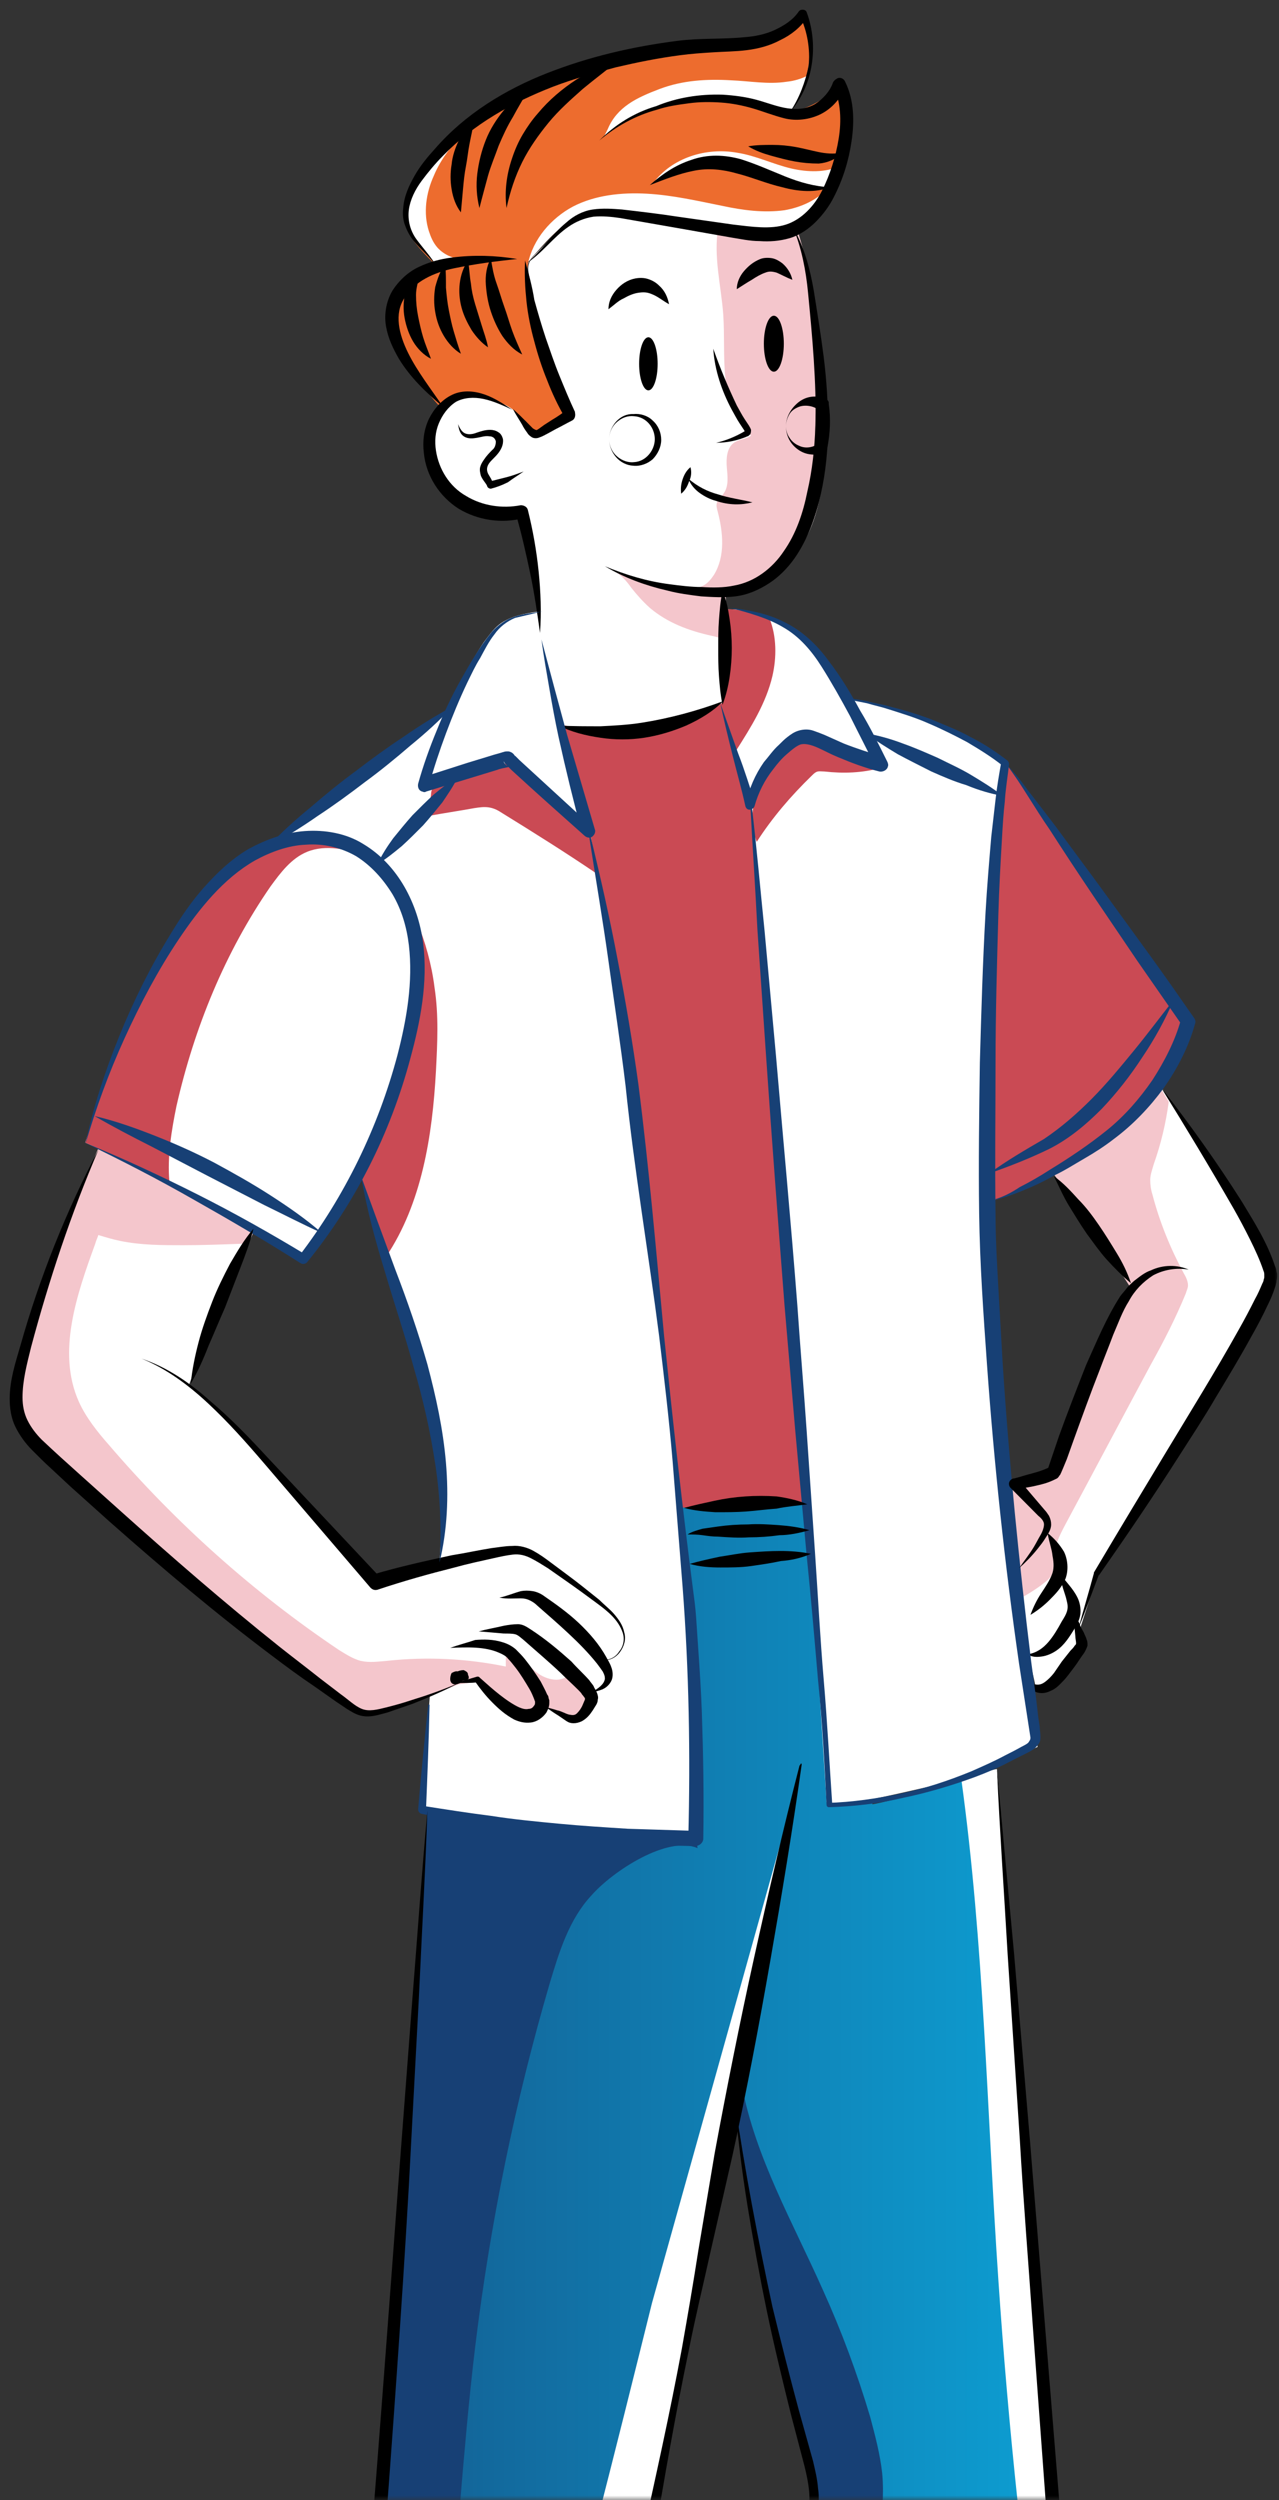 <svg width="132" height="258" viewBox="0 0 132 258" fill="none" xmlns="http://www.w3.org/2000/svg">
<rect x="0" y="0" width="132" height="258" fill="#333333" stroke="none"/>
<mask id="mask0_2987_7890" style="mask-type:alpha" maskUnits="userSpaceOnUse" x="0" y="0" width="132" height="258">
<rect width="132" height="258" fill="#A25A9F"/>
</mask>
<g mask="url(#mask0_2987_7890)">
<path d="M78.173 70.873C77.658 70.873 53.748 70.873 53.748 70.873L67.726 156.642L72.582 155.754L84.868 155.013" fill="#CA4A54"/>
<path d="M37.563 286.555C37.122 286.778 36.901 286.852 36.975 286.778C37.122 286.481 37.49 284.704 37.858 282.185L37.343 282.482C37.343 282.26 38.078 273.816 38.078 273.816L41.683 224.784L42.051 224.71V219.081L44.111 186.862L45.067 185.454L66.108 155.754L83.691 155.013L90.459 185.084C90.459 185.084 90.312 185.528 90.017 186.195C92.151 185.825 96.271 184.565 99.213 183.677C101.273 183.01 102.818 182.566 102.818 182.566L105.614 220.043C105.614 220.043 107.453 244.56 107.674 247.152C107.894 249.744 110.322 277.223 110.322 277.223C110.322 277.223 113.265 300.258 113.339 300.85C113.339 301.073 113.78 302.998 114.221 305.517C115.325 311.072 117.017 319.515 117.017 319.515L118.268 325.885L120.254 333.588L119.96 333.736C119.96 333.736 119.739 333.81 119.445 333.588C119.15 333.366 115.031 332.107 115.031 332.107L114.957 332.032C114.736 332.106 114.516 332.255 114.295 332.255C110.469 332.847 106.717 333.884 103.039 335.217C98.993 336.625 95.167 338.476 91.562 340.55C90.606 333.884 89.65 327.218 88.767 320.552C88.546 318.774 88.252 316.923 87.295 315.293C87.075 314.849 86.707 314.479 86.633 313.96C86.266 312.627 87.443 311.368 88.546 310.479C86.928 310.775 85.53 309.072 85.603 307.442C85.677 305.813 86.78 304.406 87.957 303.369C86.045 294.851 84.647 286.259 83.838 277.519L84.058 276.334C84.132 274.186 83.543 272.038 83.396 269.89C83.396 269.594 83.396 269.298 83.396 268.928C83.396 268.928 83.176 263.373 83.028 263.298C82.881 263.15 83.911 259.817 84.279 257.447C84.647 255.077 82.219 249.448 82.219 249.448C82.219 249.448 81.484 246.485 81.189 245.3C80.895 244.115 79.056 235.894 79.056 235.894L76.26 219.451L76.04 218.266L75.966 217.451C75.892 217.451 75.745 217.525 75.672 217.525L73.317 229.82L69.639 249.3L66.77 264.706L66.329 268.928C66.329 268.928 66.329 268.928 66.255 268.928C66.623 269.89 67.138 270.779 67.726 271.594C67.947 271.964 68.241 272.261 68.315 272.705C68.388 274.038 66.181 274.186 65.519 275.371C64.71 276.927 66.991 278.408 66.991 280.186C66.991 280.704 66.844 281.149 66.696 281.593C65.372 285.667 65.225 290.111 65.078 294.407C65.004 296.999 64.931 299.665 64.857 302.258C64.563 312.923 64.563 323.589 65.593 334.18C65.74 335.588 65.887 337.069 65.078 338.254C64.71 338.847 64.121 339.291 63.459 339.661C60.885 341.143 57.795 341.365 54.852 341.069C51.909 340.772 49.04 339.884 46.171 339.217C43.449 338.55 40.285 338.18 38.225 340.032C37.931 340.254 37.637 340.624 37.269 340.698C37.122 340.772 36.901 340.772 36.681 340.698C35.945 340.624 35.136 340.254 34.768 340.772C33.591 339.365 33.37 337.365 33.296 335.514C32.34 319.071 36.166 302.85 37.563 286.555ZM38.446 277.964C38.225 279.001 38.078 280.112 38.005 281.149C38.152 280.186 38.299 279.075 38.446 277.964Z" fill="url(#paint0_linear_2987_7890)"/>
<path d="M76.187 219.377L78.982 235.82C78.982 235.82 80.821 244.041 81.116 245.226C81.41 246.411 82.146 249.374 82.146 249.374C82.146 249.374 84.573 255.077 84.206 257.373C83.838 259.743 82.808 263.076 82.955 263.224C83.102 263.373 83.323 268.853 83.323 268.853C83.323 269.15 83.323 269.52 83.323 269.816C83.47 271.964 84.132 274.112 83.985 276.26L83.764 277.445C84.573 286.111 85.898 294.777 87.884 303.295C86.707 304.331 85.603 305.739 85.53 307.368C85.456 308.998 86.854 310.701 88.472 310.405C87.443 311.294 86.266 312.553 86.56 313.886C86.707 314.405 87.001 314.775 87.222 315.219C88.178 316.775 88.399 318.626 88.693 320.478C89.65 327.144 90.606 333.81 91.489 340.476C95.094 338.402 98.919 336.551 102.965 335.143L102.892 335.069C98.698 330.403 96.197 324.478 93.769 318.7C93.402 317.886 93.107 317.071 93.034 316.182C92.96 314.256 94.505 312.553 94.505 310.553C93.181 310.849 91.783 310.849 90.532 310.405C90.974 309.442 91.783 308.701 92.519 307.887C93.99 306.405 95.314 304.85 96.418 303.146C96.124 303.517 95.756 303.887 95.314 304.183C94.137 305.072 92.519 305.442 91.195 304.85C90.827 304.702 90.459 304.406 90.238 304.035C89.944 303.369 90.165 302.628 90.532 302.035C90.9 301.443 91.415 300.924 91.71 300.332C94.431 298.184 96.639 295.073 98.625 292.11C96.786 293.147 94.284 294.036 92.887 292.555C92.225 291.888 92.004 290.851 91.857 289.888C90.459 280.704 90.091 271.372 90.827 262.113C90.974 259.817 91.268 257.521 91.047 255.225C90.827 253.225 90.312 251.3 89.797 249.374C88.472 244.93 86.854 240.56 84.941 236.338C81.851 229.376 77.952 222.636 76.555 215.155C76.555 216.414 76.334 217.896 76.187 219.377Z" fill="#174075"/>
<path d="M33.223 335.514C33.296 337.365 33.517 339.365 34.694 340.772C35.062 340.18 35.871 340.624 36.607 340.698C37.931 338.55 39.255 336.402 40.58 334.254C40.727 333.958 40.947 333.662 41.021 333.366C41.168 332.995 41.168 332.625 41.242 332.255C41.536 330.847 42.787 329.81 44.111 329.366C45.435 328.922 46.907 328.996 48.304 329.07C47.201 327.737 46.024 326.477 44.773 325.292C46.98 324.181 49.555 323.885 51.909 324.626C50.364 321.293 45.362 320.7 43.964 317.293C43.522 316.256 43.522 315.071 43.522 313.96C43.522 304.406 43.817 294.777 44.332 285.222C44.847 281.889 45.362 278.482 45.803 275.149C47.201 264.187 47.716 253.151 49.04 242.189C50.585 229.45 53.16 216.859 56.765 204.564C57.721 201.379 58.751 198.046 61.032 195.601C63.239 193.083 68.903 189.38 71.993 190.713C71.772 188.491 69.492 188.491 69.198 186.269L45.067 185.602L44.111 187.01L42.051 219.229V224.858L41.683 224.932L38.078 273.964C38.078 273.964 37.343 282.408 37.343 282.63L37.858 282.334C37.49 284.852 37.122 286.629 36.975 286.926C36.901 287 37.122 286.926 37.563 286.704C36.166 302.85 32.34 319.071 33.223 335.514Z" fill="#174075"/>
<path d="M40.8 35.469C41.095 36.284 41.61 36.95 42.051 37.691C43.007 39.098 44.037 40.431 45.141 41.691C45.214 41.765 45.288 41.839 45.435 41.839C45.509 41.839 45.582 41.765 45.656 41.691C46.759 40.654 48.378 40.431 49.776 40.802C51.173 41.172 52.424 42.061 53.601 42.95C53.822 43.098 54.043 43.32 54.263 43.468C54.631 43.913 54.999 44.431 55.44 44.876C56.544 43.987 57.721 43.246 59.045 42.654C58.236 41.691 57.795 40.431 57.353 39.246C56.176 35.839 55.293 32.432 54.558 28.877C54.484 28.359 54.337 27.84 54.484 27.322V27.248C54.631 26.877 54.925 26.507 55.22 26.211C56.765 24.433 58.457 22.581 60.811 21.915C62.944 21.396 65.225 22.063 67.359 22.433C68.903 22.73 70.522 22.878 72.067 22.878C72.361 22.878 72.655 22.878 72.95 22.804C73.759 23.026 74.568 23.322 75.304 23.544C77.805 24.211 80.748 24.655 82.881 23.174C83.691 22.581 84.353 21.841 84.868 21.026C85.236 20.433 85.603 19.841 85.824 19.248C85.898 19.1 85.971 18.952 86.045 18.73C86.266 18.137 86.486 17.619 86.633 17.026C87.369 14.434 87.295 11.546 86.486 8.953C85.015 10.36 83.176 11.323 81.189 11.694C81.263 11.546 81.41 11.471 81.484 11.323C82.293 10.286 82.955 9.027 83.249 7.694C83.764 5.694 83.617 3.546 82.881 1.695C81.263 3.398 78.909 4.139 76.628 4.361C74.347 4.583 71.993 4.435 69.713 4.657C66.623 4.954 63.68 5.916 60.737 6.879C58.31 7.694 55.882 8.583 53.528 9.694C51.468 10.731 49.481 11.99 47.716 13.471C46.392 14.582 45.141 15.841 43.964 17.174C42.713 18.656 41.462 20.508 41.683 22.433C41.904 24.285 43.375 25.766 44.7 27.099L44.92 27.47C44.994 27.47 44.994 27.47 45.067 27.47C45.067 27.544 45.067 27.544 45.141 27.618C45.067 27.618 44.92 27.618 44.847 27.618C43.154 27.84 41.683 28.951 40.947 30.507C40.212 32.062 40.212 33.84 40.8 35.469Z" fill="#ED6C2E"/>
<path d="M44.847 47.986C45.067 48.727 45.288 49.468 45.729 50.134C46.465 51.245 47.789 51.912 49.04 52.208C50.364 52.504 51.688 52.578 53.013 52.727C53.307 52.727 53.601 52.801 53.822 52.949C54.116 53.171 54.19 53.541 54.337 53.838C55.735 59.022 55.367 64.503 56.544 69.688C56.691 70.206 56.838 70.725 57.133 71.169C57.206 71.391 57.206 71.614 57.28 71.91C57.427 72.725 57.648 73.539 57.795 74.354C57.795 74.502 57.868 74.576 57.942 74.724C58.015 74.799 58.162 74.873 58.31 74.873C61.399 75.687 64.71 75.761 67.8 75.095C69.566 74.724 71.258 74.132 72.876 73.391C73.538 73.095 74.127 72.799 74.715 72.428C75.01 72.206 75.377 71.836 75.377 71.391C75.377 71.169 75.304 71.021 75.23 70.873C75.23 70.799 75.157 70.725 75.083 70.651C75.23 69.984 75.23 69.243 75.23 68.503C75.23 67.614 75.157 66.725 75.083 65.91C75.01 64.281 74.936 62.726 74.862 61.096C76.407 61.615 77.952 60.726 79.276 59.763C80.527 58.8 81.778 57.689 82.661 56.356C84.426 53.764 84.868 50.431 85.088 47.246C85.53 39.321 84.573 31.321 82.293 23.767L82.366 23.989C79.644 23.989 76.849 23.841 74.127 23.544C71.92 23.322 69.713 22.952 67.506 22.433C65.446 21.989 63.386 21.47 61.326 21.915C58.898 22.507 57.059 24.359 55.367 26.137C55.073 26.433 54.778 26.729 54.631 27.099C54.41 27.618 54.558 28.136 54.631 28.655C55.367 33.025 56.102 37.469 58.31 41.246C58.53 41.617 58.751 41.987 58.825 42.431C58.825 42.58 58.825 42.654 58.898 42.802C58.089 43.468 57.28 44.061 56.397 44.727C56.25 44.876 56.029 44.95 55.808 44.95C55.661 44.95 55.514 44.801 55.367 44.727C54.41 43.913 53.675 42.728 52.645 42.061C52.056 41.691 51.321 41.394 50.585 41.246C49.261 40.95 47.863 40.802 46.686 41.468C45.582 42.061 44.92 43.246 44.7 44.431C44.405 45.542 44.552 46.801 44.847 47.986Z" fill="white"/>
<path d="M87.81 72.428C87.737 72.354 87.737 72.28 87.663 72.206C87.516 72.206 87.81 72.354 87.81 72.428Z" fill="white"/>
<path d="M8.798 117.905L13.286 119.979C13.286 119.979 13.286 119.979 13.359 119.979C13.874 120.276 17.847 122.423 19.171 123.164C20.569 123.905 26.16 127.238 26.16 127.238L31.457 129.682L37.269 121.387C37.269 121.387 38.814 126.275 39.844 129.608C40.359 131.386 40.8 132.719 40.8 132.793C40.874 132.941 44.773 147.828 44.773 147.828C44.773 147.828 45.729 153.902 45.729 154.939C45.729 155.976 45.362 160.864 45.362 161.16V161.234L43.743 183.454C43.743 183.454 43.522 186.343 43.522 186.491C43.522 186.639 61.179 189.306 61.179 189.306H71.331C71.331 189.306 72.214 173.9 71.92 171.233C71.699 169.456 71.478 168.271 71.331 167.604C71.184 165.308 70.963 162.345 70.963 162.345L68.094 135.533L63.606 100.574L60.958 86.279L60.443 85.835C60.59 85.909 60.811 85.909 60.885 85.835C60.958 85.76 60.958 85.612 60.885 85.538C60.664 84.131 60.222 82.724 59.855 81.316C58.089 75.391 56.691 69.466 55.588 63.392V63.096C54.19 63.318 52.718 63.54 51.541 64.429C50.879 64.948 50.438 65.614 49.923 66.281C48.893 67.836 47.937 69.54 47.201 71.317C46.833 72.058 46.539 72.873 46.097 73.539L46.024 73.465L29.986 85.538L29.544 85.983L28.882 86.649L24.1 89.908C24.1 89.908 22.629 90.649 21.305 92.13C19.907 93.612 13.874 103.833 13.874 103.833C13.874 103.833 12.918 106.277 12.109 108.351C11.152 110.499 8.798 117.905 8.798 117.905Z" fill="white"/>
<path d="M74.862 72.947C74.862 73.391 75.01 73.836 75.083 74.28C75.304 75.095 75.525 75.909 75.745 76.798C76.26 78.798 76.775 80.798 77.29 82.798C77.364 82.724 77.437 82.65 77.511 82.501L77.732 84.946L78.394 93.612L79.791 110.943L81.336 134.867L83.617 159.605L85.309 185.973C85.309 185.973 85.309 185.973 85.677 186.343C86.118 186.713 99.949 183.454 100.17 183.306C100.391 183.232 107.085 180.27 107.085 180.27L104.584 159.975L102.083 133.533C102.083 133.533 101.494 124.645 102.083 118.202C102.671 111.758 103.113 85.168 103.113 85.168L103.995 79.02L100.464 76.502L95.462 74.206C95.462 74.206 91.562 72.947 89.208 72.428C88.252 72.206 87.81 72.132 87.737 72.206C87.81 72.28 87.81 72.354 87.884 72.428C87.81 72.428 87.59 72.206 87.737 72.206C86.854 70.651 85.898 69.095 84.721 67.762C83.249 66.133 81.484 64.725 79.497 63.837C78.099 63.244 76.702 62.874 75.157 62.874H75.083L75.23 68.651L75.304 70.651C75.01 71.391 74.789 72.132 74.862 72.947Z" fill="white"/>
<path d="M87.81 72.428C87.737 72.354 87.737 72.28 87.663 72.206C87.516 72.206 87.81 72.354 87.81 72.428Z" fill="white"/>
<path d="M122.682 105.462C122.682 105.462 119.518 112.424 117.753 114.276C115.913 116.128 110.543 119.979 110.543 119.979C110.543 119.979 105.246 123.016 103.848 123.46C102.45 123.905 102.083 123.979 102.083 123.979V99.537L103.995 79.02" fill="#CA4A54"/>
<path d="M1.662 143.755C1.809 145.606 2.177 147.458 3.428 148.717C4.678 149.976 23.218 166.197 23.218 166.197L36.533 176.418C36.533 176.418 38.005 177.233 41.168 176.196C44.332 175.085 47.274 173.826 47.274 173.826C47.274 173.826 49.114 173.53 49.187 173.604C49.261 173.678 52.939 177.159 53.969 177.233C54.999 177.307 56.323 176.27 56.323 176.122C56.323 175.974 57.133 176.566 57.133 176.566C57.133 176.566 58.972 177.455 59.413 177.307C59.855 177.159 60.37 176.64 60.37 176.64L60.664 175.603L60.958 174.492C60.958 174.492 61.547 174.492 61.62 174.492C61.694 174.492 62.724 173.53 62.65 172.863C62.577 172.196 62.429 171.308 62.429 171.308C62.429 171.308 63.901 171.159 63.974 170.493C64.121 169.752 64.342 168.937 64.342 168.937L63.386 166.789C63.386 166.789 54.043 160.123 53.969 160.049C53.895 160.049 45.214 161.16 45.141 161.234C45.067 161.309 38.299 163.382 38.299 163.382C38.299 163.382 27.043 150.124 26.97 150.05C26.97 149.976 20.716 143.903 20.348 143.607C19.907 143.31 19.392 142.94 19.466 142.94C19.539 142.94 20.128 141.162 20.128 141.162L25.645 128.275L26.087 127.312L17.406 122.201L10.123 118.572C10.123 118.572 9.607 119.757 8.945 121.461C8.357 122.794 7.695 124.497 7.033 126.275C5.708 129.608 4.311 133.163 3.869 134.793C2.766 138.422 1.515 141.903 1.662 143.755Z" fill="white"/>
<path d="M103.995 153.087L105.172 165.012L105.393 167.308L106.938 174.27C106.938 174.27 107.159 174.566 107.747 174.344C108.336 174.122 111.794 170.419 111.794 170.122C111.794 169.826 111.426 168.197 111.426 168.197L113.265 162.494L126.728 140.866C126.728 140.866 131.583 133.682 131.216 132.2C130.774 130.719 129.818 128.127 129.818 128.127L120.769 113.684L119.96 112.35C119.96 112.35 115.398 116.646 114.81 117.091C114.221 117.535 108.777 121.016 108.777 121.016L111.794 125.016L116.723 132.719L114.516 137.163L108.483 152.05L103.995 153.087Z" fill="white"/>
<path d="M34.768 340.328C34.768 340.624 34.768 340.92 34.841 341.143C34.915 341.661 35.136 342.254 35.283 342.772C35.503 343.957 35.283 345.142 35.356 346.401C35.43 347.586 35.798 348.92 36.901 349.512C37.269 349.734 37.711 349.808 38.152 349.808C43.89 350.623 49.702 349.29 55.514 349.438C56.544 349.438 57.648 349.586 58.677 349.29C59.707 349.068 60.737 348.475 61.179 347.512C61.399 346.994 61.473 346.475 61.547 345.957C61.62 345.439 61.694 344.92 61.767 344.402C61.841 344.031 61.841 343.661 61.914 343.291C61.988 342.55 62.135 341.809 61.988 341.069C61.841 340.106 61.252 339.291 60.59 338.476C59.56 337.143 58.383 335.884 57.133 334.773C56.25 333.958 55.22 333.143 54.19 332.551C51.909 331.292 49.261 330.996 46.759 331.366C44.184 331.736 41.83 332.773 39.623 334.18L39.697 334.403C38.888 334.477 38.225 335.143 37.711 335.736C37.048 336.476 36.46 337.217 35.871 338.032C35.356 338.698 34.841 339.439 34.768 340.328Z" fill="#CA4A54"/>
<path d="M92.592 341.143C92.74 343.809 92.887 346.475 93.034 349.142C94.579 349.29 96.197 349.438 97.668 348.92C98.846 348.549 100.096 347.661 101.273 348.105C101.641 348.253 101.935 348.475 102.303 348.623C103.186 348.994 104.216 348.92 105.172 348.846C114.516 348.179 123.932 348.994 133.349 348.179C134.453 348.105 135.777 347.883 136.365 346.92C136.88 346.105 136.66 344.92 136.145 344.105C136.071 343.957 135.998 343.883 135.924 343.735C135.85 343.587 135.777 343.439 135.85 343.217C135.85 343.068 135.998 342.92 136.071 342.772C136.733 341.809 136.66 340.402 136.071 339.365C135.483 338.328 134.526 337.513 133.57 336.847C130.48 334.847 126.728 333.884 123.05 334.032C122.682 334.032 122.387 334.032 122.02 334.106C121.431 334.18 120.842 334.18 120.254 334.106C119.15 333.884 118.341 332.921 117.679 332.032L117.311 331.884C108.851 332.995 100.611 335.884 93.254 340.18C93.034 340.328 92.813 340.402 92.74 340.624C92.519 340.624 92.592 340.846 92.592 341.143Z" fill="#CA4A54"/>
<path d="M7.033 126.275C7.106 126.275 7.106 126.349 7.18 126.349C8.21 126.719 9.166 127.09 10.196 127.46C10.932 127.682 11.667 127.904 12.403 128.053C14.537 128.497 16.744 128.497 18.877 128.497C20.863 128.497 22.85 128.423 24.836 128.349C25.13 128.349 25.351 128.275 25.645 128.275L26.087 127.312L17.406 122.201L10.123 118.572C10.123 118.572 9.607 119.757 8.945 121.461C8.43 122.868 7.768 124.571 7.033 126.275Z" fill="#F4C6CC"/>
<path d="M1.662 143.755C1.809 145.606 2.177 147.458 3.428 148.717C4.678 149.976 23.218 166.197 23.218 166.197L36.533 176.418C36.533 176.418 38.005 177.233 41.168 176.196C44.332 175.085 47.274 173.826 47.274 173.826C47.274 173.826 49.114 173.53 49.187 173.604C49.261 173.678 52.939 177.159 53.969 177.233C54.999 177.307 56.323 176.27 56.323 176.122C56.323 175.974 57.133 176.566 57.133 176.566C57.133 176.566 58.972 177.455 59.413 177.307C59.855 177.159 60.37 176.64 60.37 176.64L60.664 175.603L58.825 172.641C58.089 173.752 56.397 173.381 55.367 172.567C54.337 171.752 53.454 170.567 52.203 170.345C52.203 170.863 52.203 171.456 52.203 171.974C48.231 171.159 44.111 170.937 39.991 171.382C39.035 171.456 38.152 171.604 37.196 171.382C36.386 171.159 35.724 170.715 34.989 170.271C26.16 164.345 18.141 157.161 11.226 149.088C10.049 147.754 8.872 146.273 8.136 144.643C5.855 139.533 7.915 133.608 9.828 128.349C9.902 128.053 10.049 127.756 10.122 127.534C10.637 125.831 11.005 123.979 10.049 122.572C9.755 122.127 9.313 121.831 8.872 121.535C8.283 122.868 7.621 124.571 6.959 126.349C5.635 129.682 4.237 133.237 3.796 134.867C2.766 138.422 1.515 141.903 1.662 143.755Z" fill="#F4C6CC"/>
<path d="M103.995 153.087L105.172 165.012C106.129 164.493 107.085 163.901 107.894 163.234C108.189 163.012 108.409 162.79 108.557 162.494C108.777 161.975 108.704 161.383 108.704 160.864C108.777 159.605 109.366 158.42 109.954 157.309C112.897 151.828 115.84 146.273 118.783 140.792C120.107 138.422 121.357 135.978 122.387 133.459C122.461 133.163 122.608 132.941 122.608 132.645C122.608 132.2 122.387 131.756 122.167 131.386C120.769 128.793 119.665 126.053 118.93 123.238C118.783 122.794 118.709 122.275 118.709 121.757C118.709 121.238 118.93 120.646 119.077 120.127C119.813 118.054 120.328 115.906 120.622 113.684L119.813 112.35C119.813 112.35 115.251 116.646 114.663 117.091C114.074 117.535 108.63 121.016 108.63 121.016L111.646 125.016L116.576 132.719L114.368 137.163L108.336 152.05L103.995 153.087Z" fill="#F4C6CC"/>
<path d="M63.092 58.8C63.974 59.17 64.636 59.911 65.151 60.652C65.74 61.392 66.329 62.059 67.064 62.726C68.903 64.281 71.11 65.096 73.465 65.614C73.906 65.688 74.568 65.985 75.083 65.836C75.01 64.207 74.936 62.652 74.862 61.022C76.407 61.541 77.952 60.652 79.276 59.689C80.527 58.726 81.778 57.615 82.661 56.282C84.426 53.69 84.868 50.356 85.088 47.172C85.53 39.246 84.573 31.247 82.293 23.692L82.366 23.915C79.644 23.915 76.849 23.767 74.127 23.47C73.612 26.433 74.421 29.47 74.642 32.432C74.789 34.654 74.642 36.876 74.862 39.024C75.083 41.246 75.819 43.468 77.511 44.95C76.996 45.32 76.26 45.32 75.745 45.69C75.01 46.209 74.936 47.32 75.01 48.209C75.083 49.097 75.23 50.134 74.715 50.875C74.495 51.245 74.053 51.541 73.98 51.912C73.906 52.208 73.98 52.43 74.053 52.727C74.642 54.949 74.862 57.393 73.685 59.319C73.391 59.763 73.023 60.207 72.582 60.43C72.14 60.652 71.699 60.726 71.258 60.726C68.241 60.948 65.814 59.689 63.092 58.8Z" fill="#F4C6CC"/>
<path d="M54.484 27.248C54.631 26.877 54.925 26.507 55.22 26.211C56.765 24.433 58.457 22.581 60.811 21.915C62.944 21.396 65.225 22.063 67.359 22.433C68.903 22.73 70.522 22.878 72.067 22.878C72.361 22.878 72.655 22.878 72.95 22.804C73.759 23.026 74.568 23.322 75.304 23.544C77.805 24.211 80.748 24.655 82.881 23.174C83.691 22.581 84.353 21.841 84.868 21.026C85.236 20.433 85.603 19.841 85.824 19.248C85.971 19.248 86.118 19.174 86.266 19.1C86.266 18.878 86.266 18.582 86.266 18.36C86.192 18.508 86.118 18.656 85.971 18.804C85.824 19.026 85.677 19.174 85.53 19.323C84.353 20.656 82.661 21.396 80.969 21.693C78.835 21.989 76.628 21.693 74.568 21.248C71.993 20.73 69.418 20.137 66.77 19.989C64.121 19.841 61.399 20.137 59.119 21.322C56.912 22.507 54.999 24.655 54.484 27.248Z" fill="white"/>
<path d="M62.356 14.064C66.991 10.508 73.317 9.249 78.982 10.805C79.865 11.027 80.748 11.323 81.631 11.397C82.44 10.36 83.102 9.101 83.396 7.768C82.734 8.138 81.925 8.361 81.189 8.435C79.276 8.731 77.364 8.361 75.451 8.287C72.95 8.138 70.448 8.287 68.094 9.175C65.74 10.064 63.68 11.027 62.724 13.323L62.356 14.064Z" fill="white"/>
<path d="M67.432 18.878L70.963 17.249C72.067 16.656 73.612 16.878 74.789 17.026C75.966 17.174 77.143 17.619 78.32 17.989C80.306 18.73 82.44 19.397 84.573 19.397C84.941 19.397 85.383 19.396 85.751 19.323C85.824 19.323 85.898 19.323 85.971 19.248C86.118 19.248 86.266 19.174 86.413 19.1C86.413 18.878 86.413 18.582 86.413 18.36C86.339 18.508 86.266 18.656 86.118 18.804C86.339 18.212 86.56 17.693 86.707 17.101C85.236 17.841 83.323 17.767 81.704 17.397C79.791 16.952 78.026 16.064 76.113 15.767C72.876 15.175 69.345 16.286 67.432 18.878Z" fill="white"/>
<path d="M41.83 22.433C42.051 24.285 43.522 25.766 44.847 27.099L45.067 27.47C45.141 27.47 45.141 27.47 45.214 27.47L48.084 26.729C46.98 26.803 45.877 26.359 45.141 25.544C44.7 25.026 44.479 24.507 44.258 23.841C43.669 21.989 43.964 19.915 44.773 18.137C45.509 16.36 46.759 14.804 48.157 13.397C48.084 13.397 47.937 13.397 47.863 13.397C46.539 14.508 45.288 15.767 44.111 17.101C42.787 18.656 41.61 20.508 41.83 22.433Z" fill="white"/>
<path d="M90.9 79.243C88.987 79.761 87.075 79.835 85.088 79.613C84.794 79.613 84.426 79.539 84.206 79.687C84.058 79.761 83.911 79.909 83.764 80.057C81.631 82.131 79.718 84.353 78.099 86.871C76.996 84.057 78.099 80.872 79.644 78.354C80.306 77.243 81.263 75.984 82.587 75.909C83.176 75.835 83.691 76.058 84.206 76.206C85.603 76.65 87.075 77.095 88.472 77.539" fill="#CA4A54"/>
<path d="M60.59 85.835C61.179 87.168 61.473 88.649 61.547 90.13C58.383 87.982 55.073 85.909 51.836 83.909C51.394 83.612 50.953 83.39 50.438 83.316C49.923 83.242 49.481 83.316 48.966 83.39C47.348 83.686 45.803 83.909 44.184 84.205C44.258 83.464 44.332 82.798 44.479 82.057C44.479 81.761 44.552 81.465 44.7 81.242C44.92 81.02 45.214 80.872 45.509 80.798C47.274 80.205 49.04 79.613 50.806 79.02C51.173 78.872 51.615 78.724 51.983 78.798C53.454 78.872 54.116 80.798 55.44 81.391" fill="#CA4A54"/>
<path d="M8.798 117.905L13.286 119.979C13.286 119.979 13.286 119.979 13.359 119.979C14.757 120.572 16.155 121.164 17.479 121.905C17.259 119.313 17.7 116.646 18.215 114.128C20.054 106.055 23.218 98.278 27.926 91.463C28.956 90.056 30.059 88.575 31.678 87.908C33.664 87.094 35.871 87.686 37.931 88.279L36.092 87.094C34.032 86.279 31.752 85.909 29.544 85.983L28.882 86.649L24.1 89.908C24.1 89.908 22.629 90.649 21.305 92.13C19.907 93.612 13.874 103.833 13.874 103.833C13.874 103.833 12.918 106.277 12.109 108.351C11.152 110.499 8.798 117.905 8.798 117.905Z" fill="#CA4A54"/>
<path d="M36.386 122.72L37.269 121.461C37.269 121.461 38.814 126.349 39.844 129.682C43.522 124.201 44.626 117.239 44.994 110.499C45.141 107.61 45.288 104.796 44.847 101.907C44.552 99.537 43.89 97.167 43.007 95.019L43.081 95.834C43.596 104.573 41.462 113.461 37.048 121.016C36.754 121.535 36.46 121.979 36.313 122.572C36.386 122.572 36.386 122.646 36.386 122.72Z" fill="#CA4A54"/>
<path d="M74.568 72.873C74.568 73.465 74.789 74.058 75.01 74.65C75.23 75.317 75.525 76.058 75.745 76.724C75.819 76.946 75.892 77.169 75.966 77.465C77.511 75.021 79.056 72.576 79.718 69.762C80.159 67.836 80.159 65.688 79.424 63.837C78.026 63.244 76.628 62.874 75.083 62.874C75.23 64.799 75.304 66.725 75.157 68.651C75.083 69.318 75.01 70.058 74.862 70.725C74.715 71.391 74.568 72.132 74.568 72.873Z" fill="#CA4A54"/>
<path d="M34.768 340.328C34.768 340.624 34.768 340.92 34.841 341.143C35.209 339.809 36.386 338.698 37.563 337.958C41.021 335.662 45.362 334.551 49.481 335.143C53.601 335.736 57.5 337.958 60.002 341.291C60.737 342.254 61.326 343.291 61.841 344.402C61.914 344.031 61.914 343.661 61.988 343.291C62.062 342.55 62.209 341.809 62.062 341.069C61.914 340.106 61.326 339.291 60.664 338.476C59.634 337.143 58.457 335.884 57.206 334.773C56.323 333.958 55.293 333.143 54.263 332.551C51.983 331.292 49.334 330.996 46.833 331.366C44.258 331.736 41.904 332.773 39.697 334.18L39.77 334.403C38.961 334.477 38.299 335.143 37.784 335.736C37.122 336.476 36.533 337.217 35.945 338.032C35.356 338.698 34.841 339.439 34.768 340.328Z" fill="white"/>
<path d="M110.102 338.106L110.984 337.736C113.78 336.921 116.576 336.106 119.445 336.106C124.006 336.106 128.273 338.032 132.098 340.55C132.319 340.698 132.613 340.92 132.761 341.143C132.981 341.513 132.908 342.031 132.761 342.402C132.54 342.772 132.246 343.142 131.951 343.439C133.276 343.439 134.6 343.513 135.924 343.587C135.85 343.439 135.777 343.291 135.85 343.068C135.85 342.92 135.998 342.772 136.071 342.624C136.733 341.661 136.66 340.254 136.071 339.217C135.483 338.18 134.526 337.365 133.57 336.699C130.48 334.699 126.728 333.736 123.05 333.884C118.562 334.329 114.074 335.884 110.102 338.106Z" fill="white"/>
<path d="M80.454 193.379C79.276 199.379 78.099 205.452 77.217 211.526L80.454 193.379Z" fill="#4C742C"/>
<path d="M76.628 214.488C76.628 214.637 76.702 214.785 76.702 214.859C76.849 213.748 76.996 212.637 77.143 211.526L76.628 214.488Z" fill="#4C742C"/>
<path d="M96.565 302.998C97.154 302.258 97.668 301.443 98.036 300.628C97.595 301.443 97.08 302.258 96.565 302.998Z" fill="#4C742C"/>
<path d="M99.213 183.603C101.568 200.712 101.862 218.044 103.039 235.301C104.069 250.559 105.687 265.817 107.894 281C108.557 285.444 109.292 289.888 110.396 294.258C111.352 298.11 112.676 301.887 114.295 305.517C113.78 302.924 113.412 300.998 113.412 300.85C113.339 300.258 110.396 277.223 110.396 277.223C110.396 277.223 107.968 249.744 107.747 247.152C107.527 244.56 105.687 220.043 105.687 220.043L102.892 182.566C102.818 182.492 101.273 183.01 99.213 183.603Z" fill="white"/>
<path d="M61.105 277.667C61.914 278.556 63.018 279.297 63.312 280.408C63.459 281 63.386 281.593 63.312 282.185C62.724 288.852 63.239 295.666 64.857 302.184C64.931 299.591 65.004 296.925 65.078 294.332C65.225 290.037 65.372 285.667 66.696 281.519C66.844 281.075 66.991 280.63 66.991 280.112C66.917 278.408 64.636 276.853 65.519 275.297C66.181 274.112 68.462 273.964 68.315 272.631C68.315 272.186 68.021 271.89 67.726 271.52C67.064 270.705 66.623 269.816 66.255 268.853H66.329L66.77 264.632L69.639 249.226C70.522 242.189 71.846 235.153 73.244 228.191C76.26 213.081 79.35 197.972 82.587 182.936L67.285 237.671C65.372 245.374 63.459 253.077 61.473 260.78C60.737 263.669 60.075 266.854 61.399 269.446C61.914 270.557 62.871 271.816 62.209 272.853C61.767 273.52 60.885 273.742 60.443 274.334C59.634 275.371 60.296 276.779 61.105 277.667Z" fill="white"/>
<path d="M81.851 23.47C82.734 25.618 83.176 27.914 83.396 30.21C83.617 32.506 83.838 34.802 83.985 37.099C84.279 41.691 84.353 46.283 83.323 50.727C82.881 52.949 82.146 55.097 80.895 56.874C79.718 58.652 77.879 60.059 75.745 60.43C74.715 60.652 73.538 60.652 72.435 60.578C71.331 60.578 70.154 60.429 69.05 60.281C66.77 59.985 64.563 59.319 62.429 58.43C64.416 59.615 66.623 60.429 68.903 60.948C70.007 61.244 71.184 61.392 72.361 61.541C73.538 61.615 74.715 61.689 75.892 61.541C77.143 61.392 78.32 60.874 79.35 60.207C80.38 59.541 81.263 58.652 81.999 57.615C83.396 55.615 84.206 53.245 84.721 50.949C85.236 48.653 85.456 46.283 85.456 43.913C85.456 41.542 85.309 39.246 85.015 36.876C84.721 34.58 84.353 32.284 83.985 29.988C83.617 27.84 83.028 25.544 81.851 23.47Z" fill="black"/>
<path d="M52.865 42.283C51.983 41.691 51.1 41.098 50.07 40.728C49.04 40.358 47.789 40.209 46.686 40.728C45.582 41.246 44.773 42.209 44.258 43.246C43.743 44.357 43.596 45.542 43.743 46.727C43.964 49.097 45.362 51.245 47.348 52.504C49.334 53.69 51.762 54.06 54.043 53.467L53.233 53.023C53.822 55.023 54.263 57.023 54.705 59.096C55.146 61.17 55.44 63.244 55.735 65.318C55.882 63.17 55.808 61.096 55.587 58.948C55.367 56.8 54.999 54.726 54.484 52.653C54.41 52.282 54.043 52.134 53.748 52.134C51.836 52.504 49.776 52.208 48.084 51.171C46.392 50.208 45.288 48.431 44.994 46.505C44.847 45.542 44.92 44.579 45.288 43.691C45.656 42.802 46.244 41.987 47.054 41.468C47.863 41.024 48.893 40.95 49.923 41.172C50.953 41.394 51.909 41.839 52.865 42.283Z" fill="black"/>
<path d="M54.043 48.653C53.454 48.875 52.865 49.097 52.277 49.245C51.688 49.394 51.1 49.542 50.511 49.69L50.879 49.912C50.732 49.319 50.364 49.023 50.291 48.653C50.217 48.357 50.291 48.06 50.511 47.764C50.732 47.468 51.1 47.172 51.394 46.801C51.688 46.431 51.983 45.913 51.909 45.32C51.836 45.024 51.688 44.727 51.394 44.579C51.173 44.431 50.879 44.357 50.585 44.357C50.07 44.357 49.629 44.505 49.187 44.653C48.819 44.801 48.378 44.876 48.01 44.727C47.642 44.579 47.422 44.135 47.274 43.764C47.348 44.209 47.422 44.727 47.863 45.024C48.304 45.32 48.819 45.246 49.261 45.172C49.702 45.098 50.07 44.95 50.511 45.024C50.879 45.024 51.1 45.246 51.173 45.542C51.173 45.838 51.1 46.209 50.806 46.431C50.511 46.727 50.217 47.023 49.923 47.468C49.776 47.69 49.629 47.912 49.555 48.209C49.481 48.505 49.555 48.801 49.629 49.097C49.849 49.616 50.217 49.912 50.291 50.208C50.364 50.356 50.511 50.431 50.658 50.431C51.247 50.282 51.836 50.06 52.424 49.764C53.013 49.319 53.528 49.023 54.043 48.653Z" fill="black"/>
<path d="M54.19 26.877C54.116 28.285 54.19 29.692 54.337 31.099C54.484 32.506 54.778 33.914 55.146 35.247C55.514 36.654 55.955 37.987 56.47 39.246C56.985 40.58 57.574 41.839 58.31 43.098L58.53 42.283C58.015 42.654 57.5 43.024 56.985 43.32L56.176 43.839C55.955 43.987 55.588 44.283 55.44 44.357C55.367 44.357 55.367 44.431 55.293 44.357C55.22 44.357 55.146 44.283 54.999 44.209C54.778 43.987 54.558 43.764 54.337 43.542C53.895 43.098 53.454 42.654 52.939 42.209C53.233 42.802 53.601 43.32 53.895 43.839C54.043 44.135 54.19 44.357 54.41 44.653C54.484 44.801 54.631 44.95 54.852 45.098C55.073 45.246 55.367 45.246 55.588 45.172C56.029 45.024 56.25 44.876 56.544 44.727L57.353 44.283C57.942 43.987 58.457 43.691 59.045 43.394C59.34 43.246 59.413 42.876 59.34 42.58V42.505C58.751 41.246 58.236 39.987 57.721 38.728C57.206 37.469 56.765 36.136 56.323 34.877C55.882 33.543 55.514 32.284 55.146 30.951C54.925 29.544 54.558 28.21 54.19 26.877Z" fill="black"/>
<path d="M45.729 41.987C44.479 40.135 43.081 38.358 42.125 36.432C41.168 34.506 40.653 32.358 41.757 30.729C42.787 29.025 44.773 28.136 46.833 27.692C48.966 27.248 51.173 26.951 53.38 26.729C51.173 26.359 48.893 26.285 46.612 26.581C45.435 26.729 44.332 27.025 43.228 27.544C42.125 28.062 41.168 28.951 40.506 29.988C39.844 31.099 39.623 32.506 39.844 33.691C40.065 34.951 40.58 35.987 41.168 37.024C42.345 38.95 43.964 40.506 45.729 41.987Z" fill="black"/>
<path d="M81.484 11.62C82.661 10.286 83.47 8.583 83.764 6.731C84.058 4.954 83.911 3.028 83.249 1.25C83.176 1.028 82.881 0.954 82.661 1.028C82.587 1.028 82.513 1.102 82.44 1.176C81.851 2.065 80.895 2.657 79.939 3.102C78.982 3.546 77.879 3.768 76.775 3.843C74.568 4.065 72.214 3.917 69.933 4.213C65.299 4.805 60.811 5.842 56.47 7.546C52.13 9.249 48.01 11.768 44.92 15.323C44.111 16.212 43.375 17.101 42.787 18.137C42.198 19.174 41.683 20.285 41.61 21.544C41.536 22.137 41.61 22.804 41.83 23.322C42.051 23.915 42.345 24.433 42.713 24.878C43.449 25.766 44.332 26.507 45.067 27.47C44.479 26.507 43.669 25.618 43.007 24.729C42.345 23.841 42.051 22.73 42.198 21.619C42.345 20.582 42.86 19.545 43.522 18.656C44.184 17.767 44.92 16.878 45.729 16.064C48.893 12.805 52.865 10.583 57.059 8.953C59.192 8.138 61.326 7.546 63.533 6.953C65.74 6.435 67.947 5.99 70.228 5.694C71.331 5.546 72.435 5.472 73.612 5.398C74.715 5.324 75.892 5.324 77.069 5.176C78.246 5.028 79.424 4.731 80.527 4.139C81.631 3.62 82.661 2.806 83.323 1.769L82.587 1.695C83.323 3.25 83.617 5.028 83.47 6.805C83.102 8.435 82.513 10.138 81.484 11.62Z" fill="black"/>
<path d="M61.841 14.508C63.606 13.027 65.593 11.916 67.8 11.323C68.903 10.953 70.007 10.805 71.11 10.657C72.214 10.508 73.317 10.508 74.421 10.583C75.525 10.657 76.628 10.879 77.658 11.175C78.688 11.471 79.791 11.916 80.969 12.212C82.146 12.508 83.543 12.36 84.721 11.768C85.898 11.175 86.78 10.138 87.295 8.879L86.045 8.953C86.78 10.583 86.854 12.434 86.56 14.286C86.266 16.138 85.677 17.989 84.868 19.619C84.058 21.248 82.734 22.655 81.116 23.174C79.497 23.692 77.584 23.396 75.672 23.174L69.933 22.359C68.021 22.063 66.108 21.841 64.195 21.619C63.239 21.544 62.209 21.47 61.179 21.619C60.149 21.767 59.192 22.285 58.457 22.952C56.912 24.211 55.882 25.914 54.337 27.174C55.955 26.137 57.133 24.433 58.677 23.396C59.413 22.878 60.296 22.507 61.252 22.359C62.135 22.285 63.092 22.359 64.048 22.507C67.873 23.174 71.699 23.841 75.451 24.507C76.407 24.655 77.364 24.878 78.394 24.878C79.424 24.952 80.454 24.878 81.484 24.581C82.513 24.285 83.47 23.618 84.206 22.878C84.941 22.137 85.603 21.248 86.045 20.359C87.001 18.508 87.59 16.582 87.884 14.582C88.178 12.582 88.178 10.36 87.222 8.435C87.075 8.064 86.633 7.916 86.339 8.138C86.192 8.212 86.045 8.361 85.971 8.509C85.677 9.398 84.941 10.212 84.132 10.731C83.249 11.249 82.293 11.323 81.263 11.175C80.233 11.027 79.129 10.583 78.026 10.286C76.922 9.99 75.745 9.842 74.568 9.768C72.214 9.694 69.86 10.064 67.726 10.953C65.446 11.62 63.459 12.879 61.841 14.508Z" fill="black"/>
<path d="M86.854 15.767C85.971 15.915 85.236 15.841 84.5 15.693C83.764 15.545 82.955 15.323 82.146 15.175C81.336 15.027 80.527 14.953 79.718 14.953C78.909 14.953 78.026 14.953 77.217 15.101C77.952 15.545 78.761 15.841 79.571 16.064C80.38 16.286 81.189 16.508 81.999 16.656C82.808 16.804 83.617 16.878 84.5 16.878C85.383 16.804 86.339 16.434 86.854 15.767Z" fill="black"/>
<path d="M85.677 19.323C84.058 19.248 82.513 18.804 81.042 18.212C79.571 17.619 78.099 16.952 76.481 16.434C75.672 16.212 74.789 16.064 73.906 16.064C73.023 16.064 72.14 16.212 71.331 16.508C69.713 17.026 68.315 17.989 67.064 19.1C68.609 18.508 70.081 17.915 71.625 17.619C73.097 17.323 74.568 17.471 76.113 17.915C77.584 18.286 79.129 18.952 80.748 19.323C82.366 19.767 84.132 19.915 85.677 19.323Z" fill="black"/>
<path d="M64.121 5.99C62.503 6.509 60.885 7.324 59.487 8.212C58.015 9.175 56.691 10.286 55.514 11.694C54.925 12.36 54.41 13.101 53.969 13.841C53.528 14.582 53.16 15.397 52.865 16.286C52.277 17.989 52.056 19.767 52.277 21.47C52.645 19.767 53.16 18.212 53.895 16.73C54.631 15.249 55.587 13.916 56.617 12.656C57.648 11.397 58.898 10.286 60.149 9.175C61.399 8.138 62.797 7.101 64.121 5.99Z" fill="black"/>
<path d="M54.631 9.101C53.601 9.694 52.718 10.508 51.983 11.397C51.247 12.286 50.585 13.323 50.144 14.434C49.702 15.545 49.408 16.73 49.261 17.915C49.114 19.1 49.187 20.285 49.481 21.47C49.776 20.285 50.07 19.248 50.364 18.137C50.658 17.101 51.1 16.064 51.468 15.027C51.909 13.99 52.351 13.027 52.939 12.064C53.454 11.101 54.043 10.138 54.631 9.101Z" fill="black"/>
<path d="M48.893 12.434C48.231 12.953 47.716 13.693 47.348 14.508C46.98 15.249 46.686 16.138 46.612 16.952C46.465 17.841 46.465 18.656 46.612 19.545C46.759 20.433 47.054 21.248 47.569 21.915L47.789 19.471C47.863 18.656 47.937 17.915 48.084 17.174C48.231 16.434 48.304 15.619 48.451 14.879C48.599 14.064 48.819 13.249 48.893 12.434Z" fill="black"/>
<path d="M50.658 26.655C50.217 27.47 50.07 28.433 50.144 29.396C50.217 30.358 50.364 31.247 50.658 32.136C50.953 33.025 51.321 33.84 51.836 34.654C52.351 35.395 53.013 36.136 53.895 36.58C53.528 35.765 53.16 34.951 52.865 34.136C52.571 33.321 52.351 32.506 52.056 31.692C51.762 30.877 51.541 30.062 51.247 29.247C50.953 28.433 50.806 27.618 50.658 26.655Z" fill="black"/>
<path d="M48.304 26.877C47.348 28.285 47.201 30.136 47.642 31.766C47.863 32.58 48.231 33.321 48.672 34.062C49.114 34.728 49.702 35.395 50.364 35.839C50.217 35.025 49.923 34.284 49.702 33.543C49.481 32.803 49.261 32.136 49.04 31.395C48.819 30.655 48.672 29.988 48.599 29.247C48.451 28.433 48.451 27.692 48.304 26.877Z" fill="black"/>
<path d="M45.95 27.248C45.435 27.914 45.141 28.803 44.92 29.618C44.773 30.507 44.773 31.395 44.92 32.21C45.067 33.099 45.362 33.914 45.803 34.654C46.244 35.395 46.833 36.062 47.569 36.506C47.274 35.691 47.054 34.951 46.833 34.21C46.612 33.469 46.465 32.729 46.318 31.988C46.171 31.247 46.097 30.507 46.024 29.692C46.024 28.877 46.024 28.062 45.95 27.248Z" fill="black"/>
<path d="M43.375 28.136C42.713 28.581 42.051 29.322 41.83 30.21C41.61 31.099 41.61 31.988 41.757 32.803C41.904 33.617 42.198 34.506 42.64 35.247C43.081 35.987 43.743 36.654 44.479 37.024C44.184 36.21 43.89 35.543 43.669 34.802C43.449 34.062 43.302 33.395 43.154 32.654C43.007 31.914 42.934 31.173 42.934 30.433C42.934 29.766 43.154 29.025 43.375 28.136Z" fill="black"/>
<path d="M69.05 31.395C68.903 30.655 68.609 29.988 68.021 29.47C67.726 29.173 67.359 28.951 66.917 28.803C66.476 28.655 66.034 28.655 65.593 28.729C64.784 28.877 64.121 29.322 63.606 29.914C63.092 30.507 62.797 31.173 62.797 31.914C63.386 31.469 63.827 31.025 64.342 30.803C64.857 30.507 65.372 30.284 65.887 30.21C66.402 30.136 66.77 30.136 67.285 30.358C67.873 30.581 68.388 31.025 69.05 31.395Z" fill="black"/>
<path d="M81.778 28.877C81.631 28.21 81.263 27.618 80.748 27.174C80.454 26.951 80.086 26.729 79.718 26.655C79.35 26.581 78.835 26.581 78.467 26.729C77.732 27.025 77.217 27.47 76.775 27.988C76.334 28.507 76.04 29.173 76.04 29.84C76.628 29.47 77.069 29.173 77.584 28.877C78.026 28.581 78.541 28.285 78.982 28.136C79.35 27.988 79.644 27.988 80.159 28.136C80.674 28.359 81.189 28.655 81.778 28.877Z" fill="black"/>
<path d="M73.612 35.987C73.759 38.209 74.495 40.358 75.525 42.283C75.819 42.802 76.04 43.246 76.334 43.691C76.481 43.913 76.628 44.135 76.775 44.357C76.849 44.505 76.922 44.579 76.922 44.579C76.922 44.579 76.922 44.579 76.922 44.505C76.922 44.505 76.922 44.505 76.849 44.505C75.966 45.024 74.936 45.468 73.906 45.69C75.01 45.69 76.113 45.468 77.143 45.024C77.217 45.024 77.29 44.95 77.437 44.801C77.511 44.653 77.511 44.431 77.511 44.357C77.437 44.135 77.364 44.061 77.29 43.913C77.143 43.691 76.996 43.468 76.849 43.246C76.555 42.802 76.334 42.357 76.04 41.839C75.157 39.987 74.347 38.061 73.612 35.987Z" fill="black"/>
<path d="M77.658 51.838C76.481 51.541 75.23 51.393 74.127 51.023C73.023 50.727 71.993 50.208 71.037 49.394C71.258 49.986 71.699 50.505 72.214 50.875C72.729 51.245 73.317 51.541 73.906 51.69C75.23 52.134 76.481 52.134 77.658 51.838Z" fill="black"/>
<path d="M71.258 48.209C70.816 48.579 70.596 49.023 70.448 49.468C70.301 49.912 70.228 50.356 70.301 50.949C70.743 50.579 70.963 50.134 71.11 49.69C71.331 49.245 71.405 48.727 71.258 48.209Z" fill="black"/>
<path d="M62.871 45.32C62.871 46.653 63.901 47.986 65.372 48.06C66.108 48.135 66.844 47.838 67.359 47.394C67.873 46.875 68.241 46.135 68.241 45.394C68.241 44.653 67.947 43.913 67.359 43.394C66.844 42.876 66.034 42.654 65.372 42.728C63.974 42.654 62.871 43.987 62.871 45.32ZM62.871 45.32C62.871 44.653 63.165 43.987 63.68 43.542C64.195 43.098 64.784 42.876 65.446 42.95C66.696 43.024 67.579 44.135 67.579 45.32C67.579 46.431 66.696 47.616 65.446 47.69C64.857 47.764 64.195 47.542 63.68 47.097C63.165 46.653 62.871 45.986 62.871 45.32Z" fill="black"/>
<path d="M81.116 43.987C81.116 44.876 81.484 45.69 82.219 46.283C82.587 46.579 83.028 46.801 83.543 46.875C84.058 46.949 84.573 46.949 85.088 46.727C85.236 46.653 85.309 46.505 85.383 46.357V46.209C85.677 44.727 85.751 43.172 85.53 41.691V41.542C85.53 41.394 85.383 41.246 85.236 41.172C84.721 40.95 84.206 40.876 83.691 40.95C83.176 41.024 82.734 41.246 82.366 41.542C81.484 42.283 81.116 43.172 81.116 43.987ZM81.116 43.987C81.116 43.542 81.263 43.098 81.484 42.728C81.704 42.357 82.072 42.135 82.44 41.987C82.808 41.839 83.249 41.839 83.617 41.913C83.985 41.987 84.279 42.135 84.573 42.357L84.279 41.839C84.132 43.32 84.132 44.727 84.206 46.209L84.5 45.764C83.985 46.135 83.176 46.357 82.44 45.986C82.072 45.838 81.704 45.542 81.484 45.172C81.263 44.876 81.116 44.431 81.116 43.987Z" fill="black"/>
<path d="M66.917 40.283C66.389 40.283 65.961 39.056 65.961 37.543C65.961 36.029 66.389 34.802 66.917 34.802C67.445 34.802 67.873 36.029 67.873 37.543C67.873 39.056 67.445 40.283 66.917 40.283Z" fill="black"/>
<path d="M79.865 38.358C79.296 38.358 78.835 37.064 78.835 35.469C78.835 33.874 79.296 32.58 79.865 32.58C80.434 32.58 80.895 33.874 80.895 35.469C80.895 37.064 80.434 38.358 79.865 38.358Z" fill="black"/>
<path d="M74.568 61.022C74.347 61.985 74.274 63.022 74.2 63.985C74.127 64.948 74.127 65.91 74.127 66.873C74.127 67.836 74.127 68.799 74.2 69.762C74.274 70.725 74.347 71.688 74.568 72.725C74.936 71.762 75.157 70.799 75.304 69.836C75.451 68.873 75.525 67.836 75.525 66.873C75.525 65.91 75.451 64.874 75.304 63.911C75.157 62.948 75.01 61.985 74.568 61.022Z" fill="black"/>
<path d="M8.798 118.128C9.902 114.35 11.226 110.721 12.845 107.166C14.463 103.61 16.302 100.129 18.436 96.945C20.569 93.76 23.07 90.649 26.307 88.797C27.926 87.908 29.765 87.242 31.531 87.168C33.37 87.019 35.209 87.464 36.754 88.353C38.299 89.316 39.55 90.723 40.506 92.278C41.462 93.908 41.977 95.685 42.198 97.537C42.64 101.314 41.977 105.166 41.021 108.869C39.035 116.35 35.577 123.46 30.869 129.608L31.531 129.46C27.852 127.238 24.174 125.164 20.348 123.238C16.523 121.312 12.697 119.535 8.725 117.905C12.55 119.757 16.302 121.683 20.054 123.831C23.733 125.905 27.411 128.053 31.016 130.349C31.236 130.497 31.531 130.423 31.678 130.275C36.681 124.127 40.285 116.943 42.345 109.24C43.375 105.462 44.184 101.388 43.669 97.315C43.154 93.315 41.095 89.242 37.49 87.094C35.724 85.983 33.517 85.612 31.457 85.76C29.397 85.909 27.411 86.649 25.645 87.612C23.88 88.649 22.408 90.056 21.084 91.538C19.76 93.019 18.656 94.648 17.626 96.352C15.566 99.685 13.801 103.24 12.329 106.869C10.858 110.499 9.607 114.276 8.798 118.128Z" fill="#174075"/>
<path d="M33.223 127.238C31.531 125.756 29.692 124.497 27.852 123.312C26.013 122.127 24.027 121.016 22.114 119.979C20.128 118.942 18.141 118.054 16.081 117.239C14.022 116.424 11.962 115.683 9.755 115.165C11.667 116.276 13.654 117.313 15.566 118.276L21.378 121.312L27.264 124.349C29.25 125.312 31.236 126.349 33.223 127.238Z" fill="#174075"/>
<path d="M26.16 126.793C25.204 127.904 24.468 129.164 23.733 130.423C23.07 131.682 22.408 133.015 21.893 134.348C21.378 135.681 20.863 137.089 20.496 138.496C20.128 139.903 19.833 141.31 19.686 142.792C20.422 141.533 21.011 140.199 21.526 138.866C22.114 137.533 22.629 136.274 23.218 134.941C23.733 133.608 24.247 132.274 24.762 130.941C25.277 129.608 25.793 128.275 26.16 126.793Z" fill="black"/>
<path d="M10.196 118.572C6.812 125.016 4.09 131.83 2.104 138.866C1.589 140.644 1 142.421 1 144.347C1 145.31 1.147 146.347 1.589 147.236C2.03 148.125 2.619 148.939 3.281 149.606C3.943 150.273 4.605 150.939 5.267 151.532L7.253 153.383L11.3 157.013C16.744 161.827 22.261 166.493 28.073 170.863C29.544 171.974 30.942 173.011 32.487 174.048L34.694 175.603L35.798 176.344C36.166 176.566 36.607 176.863 37.122 177.011C38.152 177.307 39.108 176.937 39.991 176.714C40.874 176.418 41.683 176.122 42.566 175.826C44.258 175.159 45.95 174.418 47.495 173.604C45.803 174.344 44.111 174.937 42.419 175.455C41.536 175.752 40.727 175.974 39.844 176.196C38.961 176.418 38.078 176.64 37.343 176.344C36.607 176.048 35.945 175.381 35.209 174.863L33.076 173.233C31.678 172.122 30.206 171.011 28.809 169.9C23.144 165.382 17.7 160.642 12.329 155.828L8.283 152.198C6.959 151.013 5.561 149.754 4.311 148.569C3.722 147.976 3.207 147.31 2.839 146.569C2.471 145.829 2.324 145.014 2.324 144.199C2.324 142.496 2.766 140.792 3.207 139.014C5.046 132.126 7.327 125.238 10.196 118.572Z" fill="black"/>
<path d="M14.61 140.199C17.185 141.236 19.466 142.94 21.526 144.866C23.585 146.791 25.425 148.865 27.264 151.013L38.225 163.827C38.446 164.049 38.667 164.123 38.961 164.049C41.61 163.16 44.258 162.42 46.907 161.753C48.231 161.383 49.629 161.086 50.953 160.79C51.615 160.642 52.277 160.494 52.939 160.42C53.601 160.346 54.19 160.494 54.778 160.79C55.367 161.086 55.955 161.457 56.544 161.827L58.236 163.012C59.413 163.827 60.517 164.642 61.62 165.456C62.724 166.271 63.827 167.16 64.269 168.493C64.489 169.16 64.342 169.9 63.901 170.419C63.533 171.011 62.871 171.382 62.135 171.233C62.797 171.456 63.533 171.085 63.974 170.493C64.416 169.9 64.636 169.16 64.416 168.419C64.269 167.678 63.827 167.086 63.386 166.567C62.944 166.049 62.356 165.604 61.841 165.086C60.737 164.197 59.634 163.308 58.53 162.494L56.838 161.234C56.25 160.79 55.735 160.42 55.073 160.049C54.41 159.679 53.601 159.457 52.865 159.531C52.13 159.531 51.394 159.679 50.732 159.753C49.334 159.975 48.01 160.272 46.612 160.494C43.89 161.086 41.168 161.679 38.446 162.494L39.182 162.716L27.632 150.421C25.719 148.347 23.806 146.347 21.599 144.495C19.613 142.718 17.259 141.088 14.61 140.199Z" fill="black"/>
<path d="M74.642 72.354C73.244 72.873 71.846 73.317 70.448 73.688C69.05 74.058 67.653 74.354 66.255 74.576C64.857 74.799 63.459 74.873 61.988 74.947C60.59 74.947 59.119 74.947 57.648 74.873C58.972 75.539 60.443 75.909 61.988 76.132C63.459 76.354 65.004 76.354 66.476 76.132C67.947 75.909 69.418 75.465 70.816 74.873C72.287 74.206 73.612 73.391 74.642 72.354Z" fill="black"/>
<path d="M60.811 86.353C61.473 90.649 62.209 94.945 62.797 99.166C63.386 103.462 64.048 107.758 64.563 112.054C65.446 120.646 66.917 129.238 68.021 137.829C68.535 142.125 69.05 146.421 69.418 150.791L70.448 163.753C71.11 172.419 71.258 181.01 71.037 189.676L71.846 188.935C69.492 188.861 67.138 188.787 64.784 188.713C62.429 188.565 60.075 188.417 57.721 188.195C55.367 187.973 53.013 187.75 50.658 187.38C48.304 187.084 45.95 186.713 43.596 186.343L43.964 186.787C44.111 183.158 44.258 179.603 44.332 175.974C44.332 175.9 44.332 175.9 44.258 175.9C44.184 175.9 44.184 175.9 44.184 175.974C43.817 179.529 43.449 183.158 43.154 186.713C43.154 186.936 43.302 187.084 43.449 187.158C45.803 187.676 48.084 188.121 50.438 188.491C52.792 188.861 55.146 189.232 57.5 189.528C59.855 189.824 62.209 190.046 64.636 190.195C66.991 190.343 69.418 190.491 71.772 190.491C72.214 190.491 72.582 190.12 72.582 189.75C72.655 185.38 72.582 181.084 72.435 176.714C72.361 174.566 72.214 172.344 72.067 170.197L71.846 166.938C71.772 165.827 71.625 164.79 71.478 163.679C70.375 155.087 69.418 146.421 68.535 137.829C67.726 129.164 66.991 120.572 65.887 111.906C65.299 107.61 64.563 103.314 63.754 99.092C62.944 94.796 61.988 90.575 60.958 86.353C60.958 86.279 60.885 86.279 60.885 86.279C60.811 86.279 60.811 86.353 60.811 86.353Z" fill="#174075"/>
<path d="M37.269 121.387C37.858 124.794 38.74 128.053 39.77 131.386C40.727 134.644 41.83 137.903 42.713 141.162C43.669 144.421 44.405 147.68 44.92 151.087C45.435 154.42 45.582 157.827 45.362 161.234C46.171 157.901 46.318 154.42 46.024 150.939C45.729 147.458 44.994 144.125 44.111 140.792C43.154 137.459 42.051 134.274 40.8 131.015C39.623 127.83 38.446 124.645 37.269 121.387Z" fill="#174075"/>
<path d="M108.115 158.198C108.262 159.087 108.557 159.827 108.63 160.568C108.777 161.309 108.777 161.975 108.557 162.494C108.336 163.086 107.895 163.753 107.453 164.419C107.012 165.086 106.644 165.827 106.35 166.641C107.085 166.197 107.747 165.678 108.336 165.086C108.924 164.493 109.513 163.901 109.954 162.938C110.322 161.975 110.175 160.864 109.807 160.123C109.366 159.383 108.777 158.716 108.115 158.198Z" fill="black"/>
<path d="M109.513 162.494C109.439 163.531 109.954 164.419 110.102 165.234C110.322 166.049 110.102 166.493 109.587 167.308C109.145 168.123 108.704 168.863 108.189 169.456C107.674 170.048 107.012 170.567 106.055 170.715C106.497 171.011 107.012 171.011 107.527 170.937C108.042 170.863 108.557 170.641 108.998 170.345C109.881 169.752 110.396 168.863 110.911 168.049C111.131 167.678 111.426 167.16 111.499 166.567C111.573 165.975 111.426 165.308 111.205 164.864C110.69 163.827 110.028 163.308 109.513 162.494Z" fill="black"/>
<path d="M110.837 166.567C110.837 167.086 110.911 167.604 110.911 168.123L110.984 168.863C110.984 169.086 111.058 169.382 111.058 169.53C111.058 169.678 111.058 169.678 110.911 169.826C110.837 169.974 110.617 170.197 110.469 170.345C110.175 170.715 109.881 171.085 109.587 171.456L108.777 172.641C108.483 173.011 108.189 173.307 107.894 173.53C107.6 173.752 107.306 173.9 106.865 173.826C106.497 173.826 106.055 173.604 105.835 173.085C105.761 173.307 105.835 173.678 105.982 173.9C106.129 174.122 106.35 174.344 106.644 174.492C106.938 174.641 107.232 174.715 107.527 174.715C107.821 174.715 108.115 174.641 108.409 174.492C108.998 174.27 109.366 173.826 109.734 173.455C110.102 173.085 110.396 172.641 110.69 172.27C110.984 171.9 111.279 171.456 111.573 171.011C111.72 170.789 111.867 170.641 112.014 170.345C112.088 170.197 112.161 170.048 112.235 169.826C112.235 169.604 112.235 169.382 112.161 169.234C112.088 168.937 111.941 168.715 111.867 168.493L111.499 167.826C111.426 167.456 111.131 167.012 110.837 166.567Z" fill="black"/>
<path d="M77.437 83.02C77.658 87.316 77.952 91.612 78.173 95.982L79.056 108.869C79.644 117.461 80.306 126.127 80.969 134.719C81.336 139.014 81.704 143.31 82.072 147.606L83.249 160.494C83.691 164.79 84.058 169.086 84.426 173.381C84.868 177.677 85.088 181.973 85.309 186.269C85.309 186.417 85.456 186.491 85.53 186.491C88.105 186.417 90.68 186.121 93.181 185.528C95.682 185.01 98.183 184.269 100.611 183.38C101.788 182.936 103.039 182.418 104.143 181.825C104.731 181.529 105.32 181.232 105.908 180.936C106.202 180.788 106.497 180.64 106.791 180.418C106.938 180.27 107.085 180.121 107.232 179.899C107.38 179.677 107.38 179.455 107.38 179.233C107.38 178.788 107.306 178.492 107.306 178.196L107.159 177.233L106.938 175.307L106.423 171.456C105.172 161.234 104.143 150.939 103.48 140.644L103.039 132.941C102.892 130.349 102.745 127.756 102.745 125.238C102.671 120.053 102.745 114.943 102.745 109.758C102.745 104.573 102.892 99.463 103.039 94.278C103.113 91.686 103.26 89.093 103.407 86.575C103.48 85.316 103.554 83.983 103.701 82.724C103.775 81.465 103.995 80.131 104.143 78.872C104.143 78.724 104.069 78.576 103.995 78.502C102.745 77.539 101.494 76.724 100.17 76.058C98.846 75.317 97.448 74.799 96.05 74.206C94.652 73.688 93.181 73.243 91.71 72.873C90.974 72.651 90.238 72.576 89.502 72.354C88.767 72.206 88.031 72.132 87.295 71.984C87.222 71.984 87.222 71.984 87.222 72.058C87.222 72.132 87.222 72.132 87.295 72.132C88.031 72.28 88.767 72.428 89.502 72.576C90.238 72.799 90.974 72.947 91.636 73.169C93.034 73.613 94.505 74.058 95.829 74.65C97.227 75.243 98.551 75.909 99.802 76.576C101.053 77.317 102.377 78.132 103.48 79.02L103.333 78.65C103.113 79.909 102.892 81.168 102.745 82.501C102.598 83.761 102.45 85.094 102.303 86.353C102.083 88.945 101.862 91.538 101.715 94.13C101.421 99.315 101.273 104.499 101.126 109.684C101.053 114.869 100.979 120.053 101.053 125.238C101.126 130.423 101.494 135.607 101.862 140.792C102.598 151.087 103.701 161.457 105.172 171.678L106.35 179.307C106.35 179.529 106.276 179.603 106.129 179.825C105.982 179.973 105.687 180.121 105.393 180.27C104.878 180.566 104.29 180.862 103.701 181.158C102.598 181.751 101.421 182.269 100.243 182.788C97.889 183.751 95.462 184.565 92.96 185.084C90.459 185.602 87.957 185.973 85.383 186.047L85.898 186.269C85.603 181.973 85.383 177.677 85.015 173.381C84.647 169.086 84.426 164.79 84.132 160.494L83.249 147.606C82.955 143.31 82.587 139.014 82.293 134.719C81.631 126.127 80.821 117.535 80.086 108.943L78.909 96.056C78.467 91.76 78.099 87.464 77.584 83.168C77.584 83.094 77.511 83.094 77.511 83.094C77.511 82.946 77.437 83.02 77.437 83.02Z" fill="#174075"/>
<path d="M51.541 164.864C52.277 165.012 53.086 164.938 53.748 164.938C54.116 164.938 54.41 165.012 54.705 165.16C54.999 165.308 55.22 165.456 55.44 165.678C56.544 166.641 57.648 167.604 58.677 168.567C59.707 169.53 60.737 170.567 61.62 171.678C61.841 171.974 62.062 172.27 62.209 172.493C62.356 172.789 62.429 172.937 62.429 173.233C62.356 173.826 61.694 174.27 61.032 174.641C61.399 174.566 61.767 174.492 62.135 174.344C62.503 174.196 62.871 173.9 63.092 173.455C63.312 173.011 63.239 172.419 63.092 172.048C62.944 171.604 62.724 171.308 62.577 171.011C61.841 169.678 60.811 168.493 59.707 167.456C58.604 166.419 57.353 165.53 56.176 164.716C55.882 164.493 55.44 164.271 54.999 164.197C54.558 164.123 54.116 164.123 53.748 164.197C52.939 164.419 52.277 164.716 51.541 164.864Z" fill="black"/>
<path d="M49.408 168.345C50.291 168.419 51.173 168.493 51.983 168.567C52.424 168.567 52.865 168.567 53.16 168.641C53.454 168.715 53.675 168.937 54.043 169.234C55.293 170.345 56.617 171.456 57.868 172.641C58.457 173.233 59.119 173.826 59.707 174.418C59.855 174.566 60.002 174.715 60.075 174.863C60.222 175.011 60.296 175.159 60.37 175.233C60.37 175.233 60.37 175.307 60.37 175.381C60.296 175.529 60.222 175.752 60.149 175.9C60.002 176.27 59.781 176.566 59.56 176.788C59.34 177.011 59.119 177.011 58.751 176.937C58.383 176.863 57.942 176.566 57.5 176.492C57.059 176.344 56.691 176.27 56.25 176.122C56.617 176.344 56.985 176.64 57.353 176.863C57.721 177.085 58.015 177.307 58.457 177.603C58.677 177.751 58.898 177.825 59.192 177.825C59.487 177.825 59.781 177.751 60.075 177.603C60.59 177.307 60.885 176.937 61.179 176.492C61.326 176.27 61.399 176.122 61.547 175.9C61.62 175.752 61.694 175.603 61.694 175.381C61.767 175.159 61.694 174.937 61.62 174.715C61.473 174.344 61.326 174.196 61.252 173.974C61.105 173.752 60.958 173.604 60.811 173.381C60.222 172.715 59.56 172.122 58.972 171.456C57.648 170.271 56.323 169.16 54.852 168.197C54.484 167.975 54.043 167.604 53.454 167.604C52.939 167.604 52.498 167.678 52.056 167.752C51.1 167.975 50.217 168.123 49.408 168.345Z" fill="black"/>
<path d="M46.465 170.048C48.231 169.974 50.07 169.9 51.541 170.567C51.909 170.715 52.277 170.937 52.424 171.159C52.718 171.456 52.939 171.752 53.233 172.122C53.748 172.789 54.19 173.53 54.631 174.27C54.852 174.641 54.999 175.011 55.146 175.381C55.146 175.455 55.22 175.529 55.22 175.603V175.677C55.22 175.752 55.22 175.9 55.146 175.974C54.999 176.196 54.852 176.344 54.558 176.344C54.263 176.418 53.969 176.344 53.601 176.196C52.939 175.9 52.203 175.381 51.541 174.863C50.879 174.344 50.217 173.752 49.555 173.159L49.481 173.085C49.408 173.011 49.334 173.011 49.261 173.011C48.525 173.233 47.716 173.455 46.98 173.678C47.789 173.678 48.599 173.678 49.334 173.604L49.04 173.53C49.555 174.27 50.144 175.011 50.806 175.677C51.468 176.344 52.13 176.937 53.086 177.455C53.601 177.677 54.116 177.825 54.778 177.751C55.44 177.677 56.029 177.233 56.397 176.714C56.544 176.418 56.691 176.122 56.691 175.752C56.691 175.677 56.691 175.529 56.691 175.455L56.617 175.233C56.617 175.085 56.544 174.937 56.47 174.863C56.25 174.344 56.029 173.974 55.808 173.53C55.293 172.715 54.778 171.974 54.19 171.233C53.895 170.863 53.601 170.567 53.233 170.197C52.792 169.826 52.351 169.604 51.836 169.456C50.879 169.16 49.923 169.16 49.04 169.234C48.157 169.53 47.274 169.752 46.465 170.048Z" fill="black"/>
<path d="M47.863 172.344C47.569 172.344 47.348 172.419 47.201 172.493C47.054 172.567 46.98 172.641 46.98 172.715C46.98 172.789 46.98 172.863 47.054 173.011C47.127 173.085 47.274 173.233 47.569 173.455C47.863 173.455 48.084 173.381 48.157 173.381C48.304 173.307 48.378 173.233 48.378 173.159C48.378 173.085 48.378 172.937 48.304 172.863C48.304 172.567 48.157 172.493 47.863 172.344Z" fill="black"/>
<path d="M46.612 172.641C46.465 172.937 46.465 173.159 46.465 173.307C46.465 173.455 46.539 173.604 46.612 173.678C46.686 173.752 46.833 173.826 46.98 173.826C47.127 173.826 47.348 173.752 47.642 173.604C47.789 173.307 47.789 173.085 47.789 172.937C47.789 172.789 47.716 172.641 47.642 172.567C47.569 172.493 47.422 172.419 47.274 172.493C47.054 172.419 46.907 172.493 46.612 172.641Z" fill="black"/>
<path d="M83.323 155.235C82.293 154.791 81.189 154.568 80.159 154.42C79.056 154.346 77.952 154.346 76.922 154.42C75.819 154.494 74.789 154.643 73.759 154.865C72.729 155.087 71.699 155.309 70.596 155.605C71.699 155.902 72.729 155.976 73.832 156.05C74.936 156.05 75.966 156.05 76.996 155.976C78.026 155.902 79.056 155.754 80.159 155.679C81.189 155.457 82.219 155.383 83.323 155.235Z" fill="black"/>
<path d="M83.543 157.901C82.513 157.605 81.41 157.457 80.38 157.383C79.35 157.309 78.246 157.235 77.217 157.309C76.187 157.309 75.083 157.383 74.053 157.531C73.538 157.605 73.023 157.679 72.508 157.753C71.993 157.901 71.405 158.05 70.963 158.346C71.478 158.346 71.993 158.346 72.508 158.42C73.023 158.494 73.538 158.568 74.127 158.568C75.157 158.642 76.26 158.716 77.29 158.642C78.32 158.642 79.424 158.568 80.454 158.42C81.41 158.42 82.513 158.198 83.543 157.901Z" fill="black"/>
<path d="M83.691 160.346C82.661 160.123 81.557 160.049 80.527 160.049C79.497 160.049 78.394 160.123 77.364 160.198C76.334 160.272 75.304 160.494 74.274 160.642C73.244 160.864 72.214 161.086 71.184 161.383C72.214 161.679 73.317 161.753 74.347 161.753C75.377 161.753 76.481 161.753 77.511 161.605C78.541 161.457 79.571 161.309 80.601 161.086C81.631 161.012 82.661 160.79 83.691 160.346Z" fill="black"/>
<path d="M46.759 72.873C44.994 73.836 43.302 74.873 41.61 76.058C39.917 77.169 38.299 78.354 36.754 79.539C35.136 80.724 33.591 81.983 32.046 83.316C30.501 84.575 29.029 85.909 27.632 87.39C29.397 86.427 31.089 85.39 32.781 84.205C34.474 83.094 36.092 81.909 37.637 80.724C39.255 79.539 40.8 78.28 42.345 76.946C43.89 75.687 45.362 74.354 46.759 72.873Z" fill="#174075"/>
<path d="M47.274 80.131C46.392 80.65 45.582 81.316 44.773 81.983C44.037 82.65 43.302 83.39 42.566 84.131C41.904 84.872 41.242 85.686 40.58 86.501C39.991 87.316 39.403 88.205 38.961 89.168C39.844 88.649 40.653 87.982 41.462 87.316C42.198 86.649 42.934 85.909 43.669 85.168C44.332 84.427 44.994 83.612 45.656 82.798C46.244 81.909 46.833 81.094 47.274 80.131Z" fill="#174075"/>
<path d="M103.48 82.131C102.45 81.316 101.347 80.65 100.243 79.983C99.14 79.317 97.963 78.798 96.786 78.206C95.609 77.687 94.431 77.169 93.181 76.724C92.004 76.28 90.753 75.909 89.429 75.687C90.459 76.502 91.562 77.169 92.666 77.835C93.769 78.428 94.947 79.02 96.124 79.613C97.301 80.131 98.478 80.65 99.728 81.02C100.979 81.539 102.23 81.909 103.48 82.131Z" fill="#174075"/>
<path d="M119.813 112.202C122.387 116.35 124.889 120.498 127.316 124.72C127.905 125.756 128.494 126.867 129.009 127.904C129.524 128.941 130.039 130.052 130.406 131.163C130.48 131.311 130.48 131.46 130.48 131.534V131.83C130.48 131.904 130.406 132.052 130.406 132.126C130.406 132.2 130.333 132.348 130.259 132.497C130.039 133.015 129.818 133.533 129.524 134.052C129.009 135.089 128.42 136.2 127.831 137.237C125.477 141.459 122.902 145.606 120.401 149.754C117.9 153.902 115.398 158.05 112.897 162.271C112.897 162.271 112.897 162.271 112.897 162.345C112.382 164.271 111.794 166.197 111.279 168.123C112.014 166.271 112.676 164.419 113.412 162.494V162.568C116.208 158.568 118.93 154.568 121.578 150.421C122.902 148.347 124.227 146.347 125.477 144.199C126.728 142.125 127.979 140.051 129.156 137.903C129.744 136.866 130.333 135.755 130.848 134.644C131.142 134.052 131.363 133.533 131.583 132.867C131.657 132.719 131.657 132.571 131.731 132.348C131.731 132.126 131.804 131.978 131.804 131.756V131.46L131.731 131.163C131.731 131.015 131.657 130.793 131.583 130.645C130.774 128.201 129.45 126.127 128.199 124.053C125.624 119.979 122.829 116.054 119.813 112.202Z" fill="black"/>
<path d="M116.723 132.422C116.355 131.311 115.84 130.275 115.251 129.312C114.663 128.349 114.074 127.386 113.412 126.423C112.75 125.46 112.088 124.571 111.279 123.757C110.543 122.942 109.734 122.053 108.777 121.387C109.292 122.423 109.734 123.46 110.322 124.423C110.911 125.386 111.499 126.349 112.161 127.312C112.824 128.201 113.486 129.164 114.221 129.978C115.031 130.867 115.84 131.682 116.723 132.422Z" fill="black"/>
<path d="M122.682 131.015C121.505 130.497 120.033 130.497 118.783 131.089C118.12 131.311 117.605 131.756 117.017 132.2C116.796 132.422 116.502 132.645 116.281 132.941C116.061 133.237 115.84 133.459 115.619 133.756C114.148 136.052 113.191 138.422 112.088 140.866C111.131 143.31 110.175 145.754 109.292 148.199L108.189 151.458C107.747 151.68 107.085 151.902 106.497 152.05C105.908 152.198 105.246 152.421 104.657 152.569H104.584C104.29 152.643 104.069 152.939 104.143 153.235C104.143 153.309 104.216 153.457 104.29 153.531L107.159 156.42C107.527 156.716 107.747 157.013 107.747 157.309C107.747 157.605 107.6 158.05 107.38 158.42C107.159 158.79 106.938 159.235 106.717 159.605C106.276 160.346 105.687 161.086 105.172 161.827C105.835 161.234 106.497 160.568 107.085 159.827C107.38 159.457 107.674 159.087 107.894 158.716C108.115 158.346 108.483 157.901 108.483 157.309C108.483 157.013 108.409 156.716 108.262 156.42C108.115 156.198 107.968 155.976 107.821 155.828L105.172 152.717L105.025 153.68C105.687 153.532 106.35 153.457 106.938 153.309C107.6 153.161 108.189 153.013 108.924 152.643C109.072 152.569 109.145 152.569 109.292 152.346C109.366 152.198 109.439 152.198 109.439 152.124L109.513 151.976L109.734 151.458L110.102 150.569L110.764 148.717C111.646 146.273 112.529 143.829 113.486 141.385C113.927 140.199 114.442 138.94 114.883 137.755C115.398 136.57 115.84 135.311 116.502 134.274C117.091 133.163 117.973 132.274 119.003 131.608C120.107 131.015 121.431 130.793 122.682 131.015Z" fill="black"/>
<path d="M102.083 123.905C103.26 123.757 104.437 123.312 105.54 122.868C106.644 122.423 107.747 121.905 108.777 121.312C109.881 120.794 110.911 120.127 111.941 119.535C112.971 118.942 114.001 118.276 114.957 117.535C116.943 116.054 118.635 114.276 120.107 112.276C121.505 110.276 122.682 108.054 123.344 105.61C123.417 105.388 123.344 105.24 123.27 105.092C121.725 102.87 120.18 100.648 118.562 98.426L113.78 91.834C112.161 89.612 110.543 87.464 108.924 85.242L106.423 81.983C105.982 81.465 105.614 80.872 105.172 80.353L103.848 78.798C105.467 81.02 106.791 83.39 108.336 85.612C109.807 87.908 111.279 90.13 112.824 92.426L117.385 99.166C118.93 101.388 120.475 103.61 122.02 105.832L121.872 105.24C121.284 107.388 120.18 109.536 118.93 111.462C117.605 113.387 116.061 115.165 114.221 116.646C112.382 118.128 110.396 119.461 108.336 120.72C107.306 121.387 106.276 121.979 105.246 122.498C104.363 123.09 103.26 123.683 102.083 123.905Z" fill="#174075"/>
<path d="M121.137 103.166C119.739 104.944 118.415 106.721 117.017 108.425C115.619 110.128 114.221 111.832 112.676 113.387C111.131 114.943 109.513 116.35 107.747 117.535C105.835 118.646 103.922 119.757 102.083 121.09C104.216 120.35 106.276 119.535 108.262 118.572C110.322 117.535 112.088 116.054 113.706 114.424C115.251 112.795 116.649 111.017 117.9 109.091C119.15 107.24 120.254 105.24 121.137 103.166Z" fill="#174075"/>
<path d="M102.671 348.846C102.23 348.105 101.347 347.735 100.464 347.735C99.581 347.661 98.772 347.957 97.963 348.179C97.227 348.401 96.491 348.697 95.829 348.697L95.241 348.772C95.094 348.772 94.873 348.772 94.726 348.772C94.579 348.772 94.358 348.772 94.211 348.772H93.917C93.843 348.772 93.622 348.772 93.769 348.772C93.769 348.772 93.917 348.846 93.99 348.92C94.064 348.994 94.064 349.068 94.137 349.142C94.137 349.216 94.137 349.068 94.137 348.994L94.064 348.401L93.99 347.216C93.917 346.401 93.843 345.661 93.696 344.846C93.475 343.291 93.254 341.661 92.813 340.106C92.592 341.735 92.519 343.291 92.519 344.92C92.519 345.735 92.519 346.55 92.519 347.29L92.592 348.475V349.068C92.592 349.142 92.592 349.216 92.666 349.512C92.666 349.66 92.74 349.808 92.887 349.957C93.034 350.105 93.181 350.179 93.328 350.253C93.622 350.327 93.622 350.327 93.769 350.327H94.064C94.284 350.327 94.505 350.327 94.726 350.327C94.947 350.327 95.167 350.327 95.388 350.253C95.609 350.253 95.829 350.179 95.977 350.179C96.933 349.957 97.668 349.586 98.404 349.216C99.14 348.92 99.802 348.549 100.464 348.401C101.2 348.327 102.009 348.401 102.671 348.846Z" fill="black"/>
<path d="M107.968 339.661C110.469 338.032 113.118 336.625 115.84 335.662C117.238 335.217 118.635 334.847 120.033 334.625C121.431 334.403 122.902 334.329 124.3 334.403C127.169 334.551 129.965 335.291 132.466 336.699C133.717 337.439 134.968 338.18 135.63 339.365C135.998 339.958 136.145 340.55 136.145 341.217C136.145 341.883 135.85 342.476 135.335 342.92L135.262 342.994C135.115 343.142 135.115 343.291 135.188 343.439C135.262 343.513 135.262 343.513 135.335 343.513C135.924 343.661 136.365 344.328 136.439 345.068C136.513 345.809 136.292 346.55 136.071 347.29C136.439 346.624 136.807 345.883 136.807 344.994C136.807 344.55 136.733 344.105 136.513 343.735C136.292 343.365 135.998 342.994 135.556 342.772L135.63 343.365C136.365 342.92 136.807 342.031 136.954 341.217C137.101 340.402 136.88 339.439 136.513 338.773C135.703 337.291 134.379 336.328 133.055 335.514C131.731 334.699 130.333 334.106 128.788 333.662C127.316 333.218 125.772 332.995 124.227 332.921C121.137 332.773 118.047 333.44 115.251 334.625C112.676 335.884 110.102 337.587 107.968 339.661Z" fill="black"/>
<path d="M135.85 347.661C133.128 347.809 130.406 347.883 127.611 347.883H119.371C116.649 347.883 113.854 347.957 111.131 348.105C108.409 348.253 105.614 348.401 102.892 348.772C105.614 349.068 108.409 349.216 111.131 349.29C113.854 349.364 116.649 349.438 119.371 349.364C122.093 349.364 124.889 349.29 127.611 349.068C130.406 348.772 133.202 348.401 135.85 347.661Z" fill="black"/>
<path d="M135.188 343.365L124.815 343.291C121.357 343.291 117.9 343.291 114.442 343.291C110.984 343.365 107.527 343.365 104.069 343.587C100.611 343.735 97.154 344.031 93.696 344.55C97.154 344.698 100.611 344.698 104.069 344.772C107.527 344.846 110.984 344.846 114.442 344.846C117.9 344.772 121.357 344.698 124.815 344.476C128.273 344.253 131.731 343.883 135.188 343.365Z" fill="black"/>
<path d="M133.496 348.031C133.79 347.661 133.938 347.29 134.085 346.92C134.158 346.55 134.232 346.179 134.232 345.809C134.232 345.439 134.158 345.068 134.011 344.698C133.864 344.328 133.717 343.957 133.423 343.587C133.128 343.957 132.981 344.328 132.908 344.772C132.834 345.142 132.761 345.513 132.761 345.883C132.761 346.475 132.908 347.216 133.496 348.031Z" fill="black"/>
<path d="M129.818 343.661C129.524 344.105 129.376 344.476 129.303 344.846C129.229 345.216 129.156 345.587 129.229 346.031C129.229 346.401 129.303 346.772 129.45 347.216C129.597 347.586 129.744 347.957 130.112 348.327C130.406 347.957 130.553 347.512 130.627 347.142C130.701 346.772 130.774 346.327 130.701 345.957C130.701 345.587 130.627 345.142 130.48 344.772C130.259 344.402 130.112 344.031 129.818 343.661Z" fill="black"/>
<path d="M125.109 343.883C124.815 344.253 124.668 344.698 124.521 345.068C124.447 345.439 124.374 345.883 124.374 346.253C124.374 346.624 124.447 347.068 124.521 347.438C124.668 347.809 124.815 348.179 125.109 348.623C125.404 348.253 125.551 347.809 125.698 347.438C125.772 347.068 125.845 346.624 125.845 346.253C125.845 345.883 125.772 345.439 125.698 345.068C125.551 344.624 125.404 344.253 125.109 343.883Z" fill="black"/>
<path d="M121.137 343.957C120.842 344.328 120.695 344.772 120.548 345.142C120.475 345.513 120.401 345.883 120.401 346.327C120.401 346.698 120.475 347.068 120.548 347.512C120.695 347.883 120.842 348.253 121.137 348.697C121.431 348.327 121.578 347.883 121.725 347.512C121.799 347.142 121.872 346.772 121.872 346.327C121.872 345.957 121.799 345.587 121.725 345.142C121.652 344.698 121.505 344.328 121.137 343.957Z" fill="black"/>
<path d="M117.017 344.031C116.723 344.476 116.576 344.846 116.502 345.216C116.428 345.587 116.428 345.957 116.428 346.401C116.428 346.772 116.502 347.142 116.649 347.512C116.796 347.883 116.943 348.253 117.311 348.623C117.605 348.253 117.753 347.809 117.826 347.438C117.9 347.068 117.9 346.624 117.9 346.253C117.9 345.883 117.826 345.513 117.679 345.142C117.532 344.772 117.311 344.402 117.017 344.031Z" fill="black"/>
<path d="M113.559 348.623C113.854 348.253 114.001 347.883 114.148 347.438C114.221 347.068 114.295 346.698 114.295 346.253C114.295 345.883 114.221 345.513 114.148 345.068C114.001 344.698 113.854 344.328 113.559 343.957C113.265 344.328 113.118 344.698 112.971 345.142C112.897 345.513 112.824 345.883 112.824 346.327C112.824 346.698 112.897 347.068 112.971 347.438C113.118 347.883 113.265 348.253 113.559 348.623Z" fill="black"/>
<path d="M108.557 348.697C108.924 348.327 109.072 348.031 109.292 347.661C109.439 347.29 109.513 346.92 109.587 346.55C109.66 346.179 109.66 345.735 109.587 345.364C109.513 344.994 109.439 344.55 109.145 344.179C108.777 344.55 108.63 344.92 108.409 345.29C108.262 345.661 108.189 346.031 108.115 346.401C108.042 346.772 108.115 347.142 108.115 347.586C108.189 347.883 108.336 348.253 108.557 348.697Z" fill="black"/>
<path d="M105.099 348.697C105.393 348.327 105.54 347.957 105.687 347.586C105.835 347.216 105.835 346.846 105.835 346.475C105.835 346.105 105.761 345.735 105.687 345.364C105.54 344.994 105.393 344.624 105.099 344.253C104.805 344.624 104.658 344.994 104.51 345.364C104.363 345.735 104.363 346.105 104.363 346.475C104.363 346.846 104.437 347.216 104.51 347.586C104.658 347.957 104.805 348.327 105.099 348.697Z" fill="black"/>
<path d="M101.347 344.253C101.053 344.624 100.906 344.92 100.758 345.216C100.685 345.513 100.611 345.883 100.611 346.179C100.611 346.475 100.685 346.846 100.758 347.142C100.906 347.438 101.053 347.809 101.347 348.105C101.641 347.735 101.788 347.438 101.935 347.142C102.009 346.846 102.083 346.475 102.083 346.179C102.083 345.883 102.009 345.513 101.935 345.216C101.788 344.846 101.641 344.55 101.347 344.253Z" fill="black"/>
<path d="M98.036 348.772C98.331 348.401 98.551 348.031 98.625 347.661C98.772 347.29 98.772 346.92 98.846 346.55C98.846 346.179 98.846 345.809 98.698 345.439C98.625 345.068 98.478 344.698 98.183 344.328C97.889 344.698 97.668 345.068 97.595 345.439C97.448 345.809 97.448 346.179 97.374 346.55C97.374 346.92 97.374 347.29 97.521 347.661C97.595 348.031 97.742 348.401 98.036 348.772Z" fill="black"/>
<path d="M95.462 349.438C95.756 348.994 95.977 348.623 96.05 348.179C96.197 347.735 96.197 347.364 96.271 346.92C96.271 346.475 96.271 346.105 96.124 345.661C96.05 345.216 95.903 344.846 95.609 344.402C95.314 344.846 95.094 345.216 95.02 345.661C94.873 346.105 94.873 346.475 94.799 346.92C94.799 347.364 94.799 347.735 94.947 348.179C95.02 348.623 95.167 349.068 95.462 349.438Z" fill="black"/>
<path d="M61.841 343.735C61.62 344.476 61.62 345.216 61.547 345.957C61.473 346.698 61.326 347.438 60.885 347.957C60.517 348.475 59.855 348.846 59.192 348.994C58.53 349.142 57.795 349.216 57.059 349.216C54.116 349.364 51.247 349.512 48.304 349.586C45.362 349.66 42.492 349.66 39.623 349.438C38.888 349.364 38.152 349.364 37.563 349.216C37.269 349.142 37.048 348.994 36.901 348.846C36.754 348.697 36.607 348.549 36.533 348.253C36.46 347.957 36.386 347.661 36.386 347.29C36.313 346.92 36.313 346.624 36.313 346.253C36.239 345.587 36.313 344.846 36.386 344.179L35.43 344.772C37.637 345.439 39.917 345.661 42.198 345.587C44.479 345.587 46.686 345.29 48.893 344.92C51.1 344.55 53.233 344.105 55.44 343.809C57.648 343.439 59.781 343.291 62.062 343.291C59.855 342.994 57.648 343.068 55.367 343.142C53.16 343.291 50.953 343.587 48.746 343.883C46.539 344.105 44.405 344.328 42.198 344.328C40.065 344.328 37.858 344.031 35.871 343.439C35.503 343.291 35.062 343.513 34.989 343.883C34.989 343.957 34.989 343.957 34.989 344.031C34.915 344.772 34.915 345.587 34.915 346.327C34.915 346.698 34.989 347.068 34.989 347.512C35.062 347.883 35.062 348.253 35.209 348.697C35.356 349.142 35.577 349.586 36.018 349.957C36.386 350.327 36.828 350.475 37.269 350.623C38.152 350.845 38.888 350.845 39.623 350.919C42.566 351.068 45.509 350.994 48.451 350.845C51.394 350.697 54.337 350.401 57.206 350.031C57.942 349.957 58.677 349.808 59.413 349.586C60.149 349.364 60.885 348.846 61.252 348.179C61.694 347.512 61.767 346.698 61.767 345.957C61.767 345.216 61.767 344.476 61.841 343.735Z" fill="black"/>
<path d="M58.825 349.364C59.266 348.994 59.56 348.475 59.781 347.957C60.002 347.438 60.075 346.846 60.075 346.327C60.075 345.809 60.075 345.216 59.928 344.698C59.781 344.179 59.634 343.661 59.266 343.142C58.972 343.661 58.825 344.179 58.751 344.698C58.677 345.216 58.604 345.735 58.604 346.253C58.604 346.772 58.604 347.216 58.604 347.735C58.677 348.253 58.677 348.772 58.825 349.364Z" fill="black"/>
<path d="M55.22 343.439C54.925 343.957 54.705 344.476 54.558 344.994C54.41 345.513 54.337 346.031 54.337 346.55C54.337 347.586 54.41 348.623 54.925 349.734C55.293 349.216 55.44 348.697 55.588 348.179C55.735 347.661 55.808 347.142 55.808 346.624C55.808 346.105 55.808 345.587 55.735 345.068C55.661 344.55 55.514 343.957 55.22 343.439Z" fill="black"/>
<path d="M51.173 350.031C51.468 349.512 51.615 349.068 51.762 348.549C51.909 348.031 51.909 347.512 51.983 347.068C51.983 346.55 51.983 346.031 51.836 345.587C51.762 345.068 51.615 344.55 51.321 344.031C51.026 344.55 50.806 344.994 50.732 345.513C50.585 346.031 50.585 346.55 50.511 346.994C50.511 347.512 50.511 348.031 50.658 348.475C50.732 348.994 50.879 349.512 51.173 350.031Z" fill="black"/>
<path d="M47.495 350.179C47.789 349.734 48.01 349.29 48.157 348.772C48.304 348.327 48.378 347.809 48.378 347.364C48.378 346.92 48.378 346.401 48.304 345.957C48.231 345.513 48.084 344.994 47.789 344.55C47.495 344.994 47.274 345.513 47.127 345.957C46.98 346.401 46.907 346.92 46.907 347.364C46.907 347.809 46.907 348.327 46.98 348.772C47.054 349.216 47.201 349.66 47.495 350.179Z" fill="black"/>
<path d="M43.89 350.253C44.184 349.808 44.332 349.364 44.479 348.92C44.552 348.475 44.626 348.031 44.626 347.586C44.626 347.142 44.552 346.698 44.479 346.253C44.332 345.809 44.184 345.364 43.89 344.92C43.596 345.364 43.449 345.809 43.302 346.253C43.228 346.698 43.154 347.142 43.154 347.586C43.154 348.031 43.228 348.475 43.302 348.92C43.375 349.364 43.596 349.808 43.89 350.253Z" fill="black"/>
<path d="M40.065 350.179C40.432 349.734 40.653 349.364 40.8 348.92C40.947 348.475 41.021 348.031 41.095 347.661C41.168 347.216 41.168 346.772 41.095 346.327C41.021 345.883 40.947 345.439 40.653 344.92C40.285 345.29 40.065 345.735 39.917 346.179C39.77 346.624 39.697 347.068 39.623 347.512C39.55 347.957 39.55 348.401 39.623 348.846C39.77 349.216 39.844 349.66 40.065 350.179Z" fill="black"/>
<path d="M37.269 344.402C36.975 344.846 36.828 345.29 36.681 345.735C36.607 346.179 36.533 346.624 36.533 347.068C36.533 347.512 36.607 347.957 36.681 348.401C36.828 348.846 36.975 349.29 37.269 349.734C37.563 349.29 37.711 348.846 37.858 348.401C37.931 347.957 38.005 347.512 38.005 347.068C38.005 346.624 37.931 346.179 37.858 345.735C37.711 345.364 37.563 344.92 37.269 344.402Z" fill="black"/>
<path d="M35.651 343.883C35.503 343.068 35.209 342.254 35.062 341.439C34.915 340.624 35.209 339.884 35.651 339.217C36.533 337.81 37.637 336.625 38.888 335.588C40.138 334.551 41.536 333.736 43.007 333.143C44.479 332.551 46.024 332.107 47.642 331.958C49.261 331.81 50.879 331.884 52.351 332.329C53.822 332.773 55.22 333.662 56.47 334.699C57.059 335.217 57.648 335.81 58.31 336.402C58.898 336.995 59.487 337.587 60.075 338.18C61.179 339.365 62.209 340.846 62.062 342.55C62.282 341.735 62.209 340.846 61.841 340.032C61.547 339.217 61.105 338.476 60.59 337.736C59.56 336.328 58.457 335.069 57.28 333.884C56.029 332.625 54.558 331.588 52.865 330.996C51.173 330.403 49.334 330.329 47.642 330.477C44.111 330.773 40.8 332.329 38.225 334.699C36.975 335.884 35.871 337.291 35.062 338.847C34.841 339.217 34.694 339.661 34.621 340.106C34.547 340.55 34.621 341.069 34.694 341.439C34.915 342.402 35.356 343.142 35.651 343.883Z" fill="black"/>
<path d="M119.739 333.662C119.665 333.292 119.592 332.995 119.371 332.773C119.224 332.551 119.003 332.329 118.783 332.181C118.562 332.032 118.341 331.958 118.047 331.884C117.753 331.81 117.458 331.81 117.091 331.958C117.164 332.329 117.238 332.625 117.458 332.847C117.605 333.069 117.826 333.292 118.047 333.44C118.268 333.588 118.488 333.662 118.783 333.736C119.003 333.736 119.298 333.81 119.739 333.662Z" fill="black"/>
<path d="M82.513 182.195C80.821 188.787 79.276 195.453 77.805 202.119C76.334 208.785 75.01 215.451 73.759 222.191L72.067 232.265C71.552 235.598 70.963 239.005 70.375 242.338C69.124 249.078 67.653 255.67 66.181 262.336L65.299 266.113C65.225 266.557 65.078 267.002 65.078 267.52C65.078 268.039 65.151 268.705 65.446 269.15C65.666 269.594 65.961 270.039 66.255 270.335C66.844 271.001 67.285 271.668 67.211 271.964C67.211 272.187 67.138 272.261 66.917 272.483C66.696 272.705 66.402 272.853 66.034 273.075C65.666 273.298 65.225 273.52 64.857 273.89C64.416 274.26 64.048 274.927 63.974 275.594C63.901 276.334 64.195 276.927 64.416 277.371C64.71 277.816 64.931 278.186 65.225 278.556C65.446 278.852 65.666 279.223 65.814 279.445C65.961 279.741 65.961 279.889 65.887 280.038C65.887 280.186 65.74 280.334 65.446 280.704C65.151 281 64.784 281.593 64.636 282.111C64.342 283.222 64.342 284.111 64.342 284.926L64.195 290.037C64.048 293.444 63.974 296.851 63.901 300.258C63.827 307.072 63.68 313.886 63.754 320.7C63.754 324.107 63.974 327.588 64.563 330.996C64.857 332.699 65.372 334.329 65.225 335.958C65.151 336.773 64.931 337.513 64.489 338.18C64.048 338.847 63.386 339.439 62.577 339.587C62.503 339.587 62.503 339.661 62.503 339.735C62.503 339.809 62.577 339.809 62.65 339.809C63.533 339.735 64.342 339.143 64.857 338.476C65.446 337.81 65.814 336.921 65.961 336.032C66.255 334.254 65.887 332.477 65.666 330.847C65.299 327.514 65.372 324.107 65.446 320.774C65.74 313.96 66.034 307.146 66.255 300.332C66.329 296.925 66.402 293.518 66.476 290.111L66.549 285C66.549 284.111 66.549 283.297 66.696 282.778C66.77 282.482 66.844 282.334 67.138 281.963C67.359 281.667 67.8 281.149 67.947 280.408C68.094 279.667 67.873 279.001 67.653 278.482C67.359 277.964 67.064 277.593 66.844 277.297C66.329 276.63 65.887 276.038 65.961 275.742C65.961 275.594 66.034 275.445 66.181 275.223C66.402 275.001 66.696 274.853 67.064 274.557C67.432 274.334 67.873 274.038 68.241 273.668C68.683 273.297 68.977 272.557 68.977 271.89C68.977 271.224 68.683 270.631 68.388 270.187C68.094 269.742 67.8 269.446 67.506 269.15C67.211 268.853 66.991 268.557 66.844 268.261C66.696 267.965 66.623 267.742 66.623 267.446C66.623 266.78 66.844 265.891 66.991 265.076L67.432 262.558C68.535 255.818 69.713 249.152 71.11 242.412C71.772 239.079 72.582 235.746 73.317 232.413L75.598 222.414C77.069 215.748 78.32 209.082 79.497 202.342C80.674 195.601 81.778 188.935 82.734 182.121C82.734 182.047 82.734 181.973 82.661 181.973C82.587 182.121 82.587 182.121 82.513 182.195Z" fill="black"/>
<path d="M44.111 186.862C43.522 193.305 43.081 199.749 42.566 206.193L41.095 225.524C40.138 238.412 39.182 251.226 38.152 264.113C37.196 277.001 36.092 289.814 34.989 302.702L33.296 321.959C33.002 325.144 32.708 328.403 32.708 331.662C32.708 334.921 33.002 338.18 33.959 341.217C33.149 338.106 32.929 334.847 33.076 331.662C33.223 328.477 33.664 325.218 34.032 322.033C34.768 315.59 35.43 309.22 36.092 302.776C37.416 289.963 38.52 277.075 39.55 264.187C40.506 251.3 41.462 238.412 42.198 225.524L43.228 206.193C43.522 199.749 43.89 193.305 44.111 186.862Z" fill="black"/>
<path d="M120.401 333.884C118.856 327.737 117.458 321.515 116.355 315.293C115.178 309.072 114.148 302.776 113.339 296.48C111.646 283.889 110.396 271.298 109.366 258.632L106.276 220.636L104.657 201.601C104.069 195.305 103.48 188.935 102.892 182.64C103.186 189.009 103.628 195.305 103.995 201.675L105.246 220.71C105.614 227.08 106.129 233.375 106.57 239.745L107.968 258.78C109.072 271.446 110.322 284.111 112.235 296.703C113.191 302.998 114.295 309.294 115.693 315.441C117.017 321.663 118.562 327.811 120.401 333.884Z" fill="black"/>
<path d="M75.819 216.71C76.113 220.34 76.555 223.969 77.143 227.598C77.732 231.228 78.394 234.857 79.129 238.412C79.865 241.967 80.748 245.596 81.631 249.152L83.028 254.485C83.47 256.262 83.764 257.966 83.323 259.595C83.102 260.41 82.808 261.373 82.661 262.336C82.513 263.298 82.513 264.261 82.513 265.15C82.587 267.002 82.661 268.853 82.734 270.631C82.955 274.26 83.249 277.964 83.543 281.593C83.911 285.222 84.353 288.926 84.794 292.555C85.015 294.407 85.309 296.184 85.751 298.036C86.192 299.887 86.854 301.665 87.81 303.369L87.957 302.406C87.295 302.924 86.56 303.517 85.898 304.183C85.603 304.554 85.309 304.924 85.088 305.368C84.868 305.813 84.721 306.331 84.647 306.85C84.573 307.887 84.794 309.072 85.751 309.812C86.266 310.183 86.707 310.331 87.075 310.479C87.222 310.553 87.369 310.627 87.516 310.701C87.59 310.775 87.59 310.775 87.663 310.849C87.663 310.923 87.663 310.923 87.663 310.998C87.59 311.072 87.516 311.22 87.369 311.368C87.075 311.664 86.707 311.886 86.413 312.331C86.045 312.775 85.824 313.516 85.971 314.108C86.118 314.701 86.413 315.145 86.633 315.516C86.854 315.886 87.148 316.256 87.295 316.552C87.443 316.849 87.59 317.219 87.663 317.589C87.81 318.33 87.884 319.293 88.031 320.108C88.914 326.996 89.944 333.884 90.9 340.698C90.9 340.92 91.195 341.143 91.415 341.069C91.489 341.069 91.562 341.069 91.562 340.995C95.609 338.624 99.802 336.625 104.216 334.995C108.63 333.366 113.118 332.181 117.753 331.366C113.118 331.958 108.483 333.069 103.995 334.551C99.508 336.032 95.167 337.958 91.047 340.328L91.71 340.698C90.827 333.81 90.091 326.922 89.135 320.034C88.987 319.145 88.914 318.33 88.767 317.441C88.693 316.997 88.546 316.478 88.325 316.034C88.105 315.59 87.81 315.219 87.59 314.849C87.369 314.479 87.148 314.182 87.148 313.886C87.075 313.59 87.148 313.442 87.295 313.22C87.516 312.997 87.81 312.701 88.178 312.405C88.325 312.257 88.546 312.034 88.693 311.738C88.84 311.442 88.914 310.997 88.84 310.627C88.767 310.257 88.546 309.887 88.252 309.738C88.031 309.516 87.737 309.442 87.516 309.294C87.075 309.072 86.707 308.998 86.486 308.776C86.045 308.405 85.824 307.739 85.898 306.998C85.971 306.331 86.339 305.665 86.854 305.072C87.369 304.48 88.031 303.961 88.693 303.443C88.987 303.221 89.061 302.85 88.914 302.48C87.148 299.443 86.633 295.814 86.118 292.259C85.603 288.629 85.162 285 84.794 281.371C84.426 277.741 84.132 274.112 83.911 270.483C83.764 268.631 83.691 266.854 83.617 265.002C83.617 264.113 83.617 263.224 83.691 262.336C83.838 261.521 84.058 260.632 84.279 259.669C84.5 258.706 84.573 257.743 84.426 256.781C84.353 255.818 84.132 254.929 83.911 253.966L82.44 248.707C81.484 245.152 80.601 241.671 79.718 238.042C78.246 231.154 76.849 223.969 75.819 216.71Z" fill="black"/>
<path d="M99.802 290.333C98.846 291.444 97.963 292.555 97.08 293.666C96.197 294.777 95.241 295.814 94.284 296.851C93.328 297.888 92.372 298.925 91.415 299.962C90.459 300.998 89.429 301.961 88.399 303.072C89.723 302.554 91.047 301.739 92.151 300.85C93.328 299.962 94.431 298.999 95.388 297.888C96.344 296.777 97.227 295.592 97.963 294.332C98.772 293.073 99.361 291.74 99.802 290.333Z" fill="black"/>
<path d="M99.434 298.925C98.11 300.628 96.933 302.406 95.535 304.035C94.873 304.85 94.137 305.591 93.328 306.257C92.519 306.924 91.71 307.59 90.827 308.331C90.606 308.553 90.385 308.701 90.238 308.924C90.165 308.998 90.017 309.146 89.87 309.294C89.723 309.442 89.65 309.664 89.576 309.961C89.502 310.257 89.65 310.775 89.944 310.923C90.238 311.146 90.385 311.22 90.532 311.22C90.9 311.294 91.268 311.368 91.562 311.368C92.225 311.294 92.74 311.146 93.254 310.997C93.475 310.923 93.769 310.849 93.917 310.849C93.99 310.849 94.064 310.849 94.064 310.849C94.064 310.849 93.99 310.775 94.064 310.775C94.064 310.775 94.137 310.923 94.064 311.072C93.99 311.22 93.843 311.368 93.622 311.59C93.254 311.96 92.887 312.405 92.519 312.775C91.783 313.59 91.047 314.33 90.238 315.071C91.195 314.553 92.151 313.96 93.034 313.368C93.475 313.071 93.917 312.701 94.284 312.331C94.505 312.183 94.726 311.96 94.947 311.664C95.167 311.368 95.314 310.849 95.094 310.405C95.02 310.183 94.799 309.886 94.505 309.812C94.211 309.664 93.99 309.664 93.843 309.738C93.475 309.738 93.254 309.812 92.96 309.886C92.445 309.961 91.93 310.109 91.489 310.109C91.268 310.109 91.121 310.109 90.9 310.035C90.827 310.035 90.753 309.961 90.827 310.035C90.9 310.109 90.974 310.257 90.9 310.331C90.827 310.405 91.342 309.886 91.71 309.59C92.445 308.85 93.328 308.257 94.137 307.442C94.947 306.628 95.682 305.813 96.271 304.924C97.668 302.924 98.625 300.998 99.434 298.925Z" fill="black"/>
<path d="M61.105 303.295C60.37 307.368 59.781 311.516 59.192 315.59L58.31 321.737C58.162 322.774 58.015 323.959 58.457 325.144C58.898 326.255 59.634 327.144 60.296 327.885C60.958 328.699 61.547 329.44 61.694 330.255C61.694 330.477 61.767 330.625 61.767 330.847C61.767 331.07 61.694 331.144 61.767 331.07L61.841 330.996C61.841 330.996 61.841 330.996 61.767 330.996C61.62 330.996 61.473 330.847 61.326 330.773C59.707 329.662 58.162 328.255 56.47 326.996C55.661 326.329 54.705 325.737 53.822 325.218C52.865 324.7 51.836 324.33 50.732 324.107C49.629 323.885 48.525 323.811 47.422 323.959C46.318 324.107 45.214 324.552 44.332 325.218C44.111 325.366 44.037 325.737 44.184 325.959C44.184 326.033 44.258 326.033 44.332 326.107C45.803 327.218 47.348 328.255 48.819 329.366L49.04 328.625C47.348 328.699 45.729 328.996 44.111 329.44C42.492 329.885 40.947 330.477 39.476 331.218C41.021 330.625 42.64 330.181 44.258 329.885C45.877 329.588 47.495 329.514 49.114 329.514C49.334 329.514 49.555 329.366 49.555 329.07C49.555 328.922 49.481 328.848 49.408 328.774C48.01 327.588 46.539 326.477 45.067 325.292V326.181C46.612 325.144 48.672 324.996 50.511 325.515C52.424 325.959 54.116 326.996 55.661 328.255C57.28 329.44 58.825 330.847 60.59 332.032C60.811 332.181 61.105 332.403 61.473 332.477C61.694 332.551 61.914 332.551 62.135 332.551C62.429 332.551 62.724 332.403 62.871 332.181C63.312 331.736 63.312 331.292 63.312 330.996C63.312 330.699 63.312 330.329 63.239 330.033C62.944 328.774 62.135 327.885 61.473 327.07C60.811 326.255 60.149 325.515 59.855 324.7C59.487 323.885 59.56 322.996 59.707 321.959L60.296 315.738C60.517 311.59 60.811 307.442 61.105 303.295Z" fill="black"/>
<path d="M55.955 63.096C54.999 63.244 54.043 63.318 53.16 63.614C52.203 63.911 51.394 64.503 50.732 65.244C49.481 66.799 48.525 68.429 47.569 70.132C46.612 71.836 45.803 73.539 45.067 75.391C44.332 77.169 43.669 79.02 43.154 80.872C43.081 81.242 43.228 81.613 43.596 81.687C43.743 81.761 43.89 81.761 43.964 81.687L51.247 79.465C51.615 79.317 52.056 79.243 52.424 79.168L52.645 79.094C52.571 79.094 52.498 79.094 52.351 79.02C52.13 78.946 51.983 78.65 51.983 78.576C52.056 78.65 52.056 78.724 52.13 78.798C52.203 78.872 52.277 78.946 52.277 78.946L52.351 79.02L52.792 79.465C55.293 81.761 57.868 84.057 60.37 86.279C60.664 86.501 61.032 86.501 61.252 86.205C61.399 86.057 61.473 85.76 61.399 85.612C60.443 82.353 59.487 79.094 58.53 75.835L57.206 70.947L55.882 65.985C56.102 67.688 56.397 69.318 56.691 71.021C56.985 72.725 57.28 74.354 57.648 76.058C58.383 79.391 59.192 82.724 60.075 85.983L61.105 85.316L53.601 78.428L53.16 77.983V78.057C53.16 77.983 52.939 77.687 52.718 77.613C52.571 77.539 52.498 77.539 52.424 77.539H52.277C52.056 77.539 51.983 77.613 51.909 77.613C51.468 77.761 51.1 77.835 50.658 77.983L48.231 78.724C46.612 79.243 44.994 79.761 43.375 80.279L44.258 81.094C44.773 79.243 45.362 77.465 46.024 75.687C46.686 73.91 47.422 72.132 48.231 70.429C48.672 69.54 49.04 68.725 49.555 67.91C49.996 67.096 50.438 66.207 51.026 65.466C51.541 64.725 52.277 64.133 53.16 63.763C54.116 63.54 55.073 63.318 55.955 63.096Z" fill="#174075"/>
<path d="M75.377 62.726C77.29 63.244 79.203 63.763 80.821 64.725C82.513 65.688 83.764 67.17 84.794 68.799C85.824 70.429 86.78 72.132 87.737 73.91C88.62 75.687 89.502 77.391 90.385 79.168L91.195 78.132C89.797 77.687 88.399 77.243 87.075 76.724C86.413 76.428 85.751 76.132 85.088 75.835C84.721 75.687 84.353 75.539 83.911 75.391C83.47 75.243 82.955 75.243 82.44 75.391C81.925 75.539 81.557 75.835 81.263 76.058C80.969 76.28 80.674 76.576 80.38 76.872C79.791 77.391 79.35 78.057 78.835 78.65C77.952 79.909 77.29 81.39 76.996 82.946H77.952C77.364 81.168 76.849 79.465 76.187 77.761L74.347 72.576C74.715 74.354 75.157 76.132 75.598 77.909C76.04 79.687 76.555 81.465 76.922 83.168C76.996 83.464 77.217 83.612 77.511 83.538C77.658 83.464 77.805 83.39 77.879 83.168C78.246 81.835 78.909 80.502 79.791 79.391C80.233 78.798 80.674 78.28 81.189 77.835C81.704 77.391 82.293 76.872 82.734 76.798C83.176 76.724 83.764 76.872 84.426 77.169C85.088 77.465 85.751 77.835 86.486 78.132C87.884 78.724 89.282 79.243 90.753 79.613C91.121 79.687 91.562 79.465 91.636 79.094C91.71 78.946 91.636 78.724 91.562 78.576C90.68 76.798 89.797 75.021 88.767 73.317C87.81 71.54 86.78 69.836 85.53 68.207C84.353 66.577 82.808 65.096 80.969 64.207C79.276 63.318 77.29 62.948 75.377 62.726Z" fill="#174075"/>
</g>
<defs>
<linearGradient id="paint0_linear_2987_7890" x1="137.074" y1="175.947" x2="0.921" y2="175.947" gradientUnits="userSpaceOnUse">
<stop stop-color="#0ABBEF"/>
<stop offset="0.238" stop-color="#0D9BCF"/>
<stop offset="0.756" stop-color="#145A8E"/>
<stop offset="1" stop-color="#174075"/>
</linearGradient>
</defs>
</svg>
